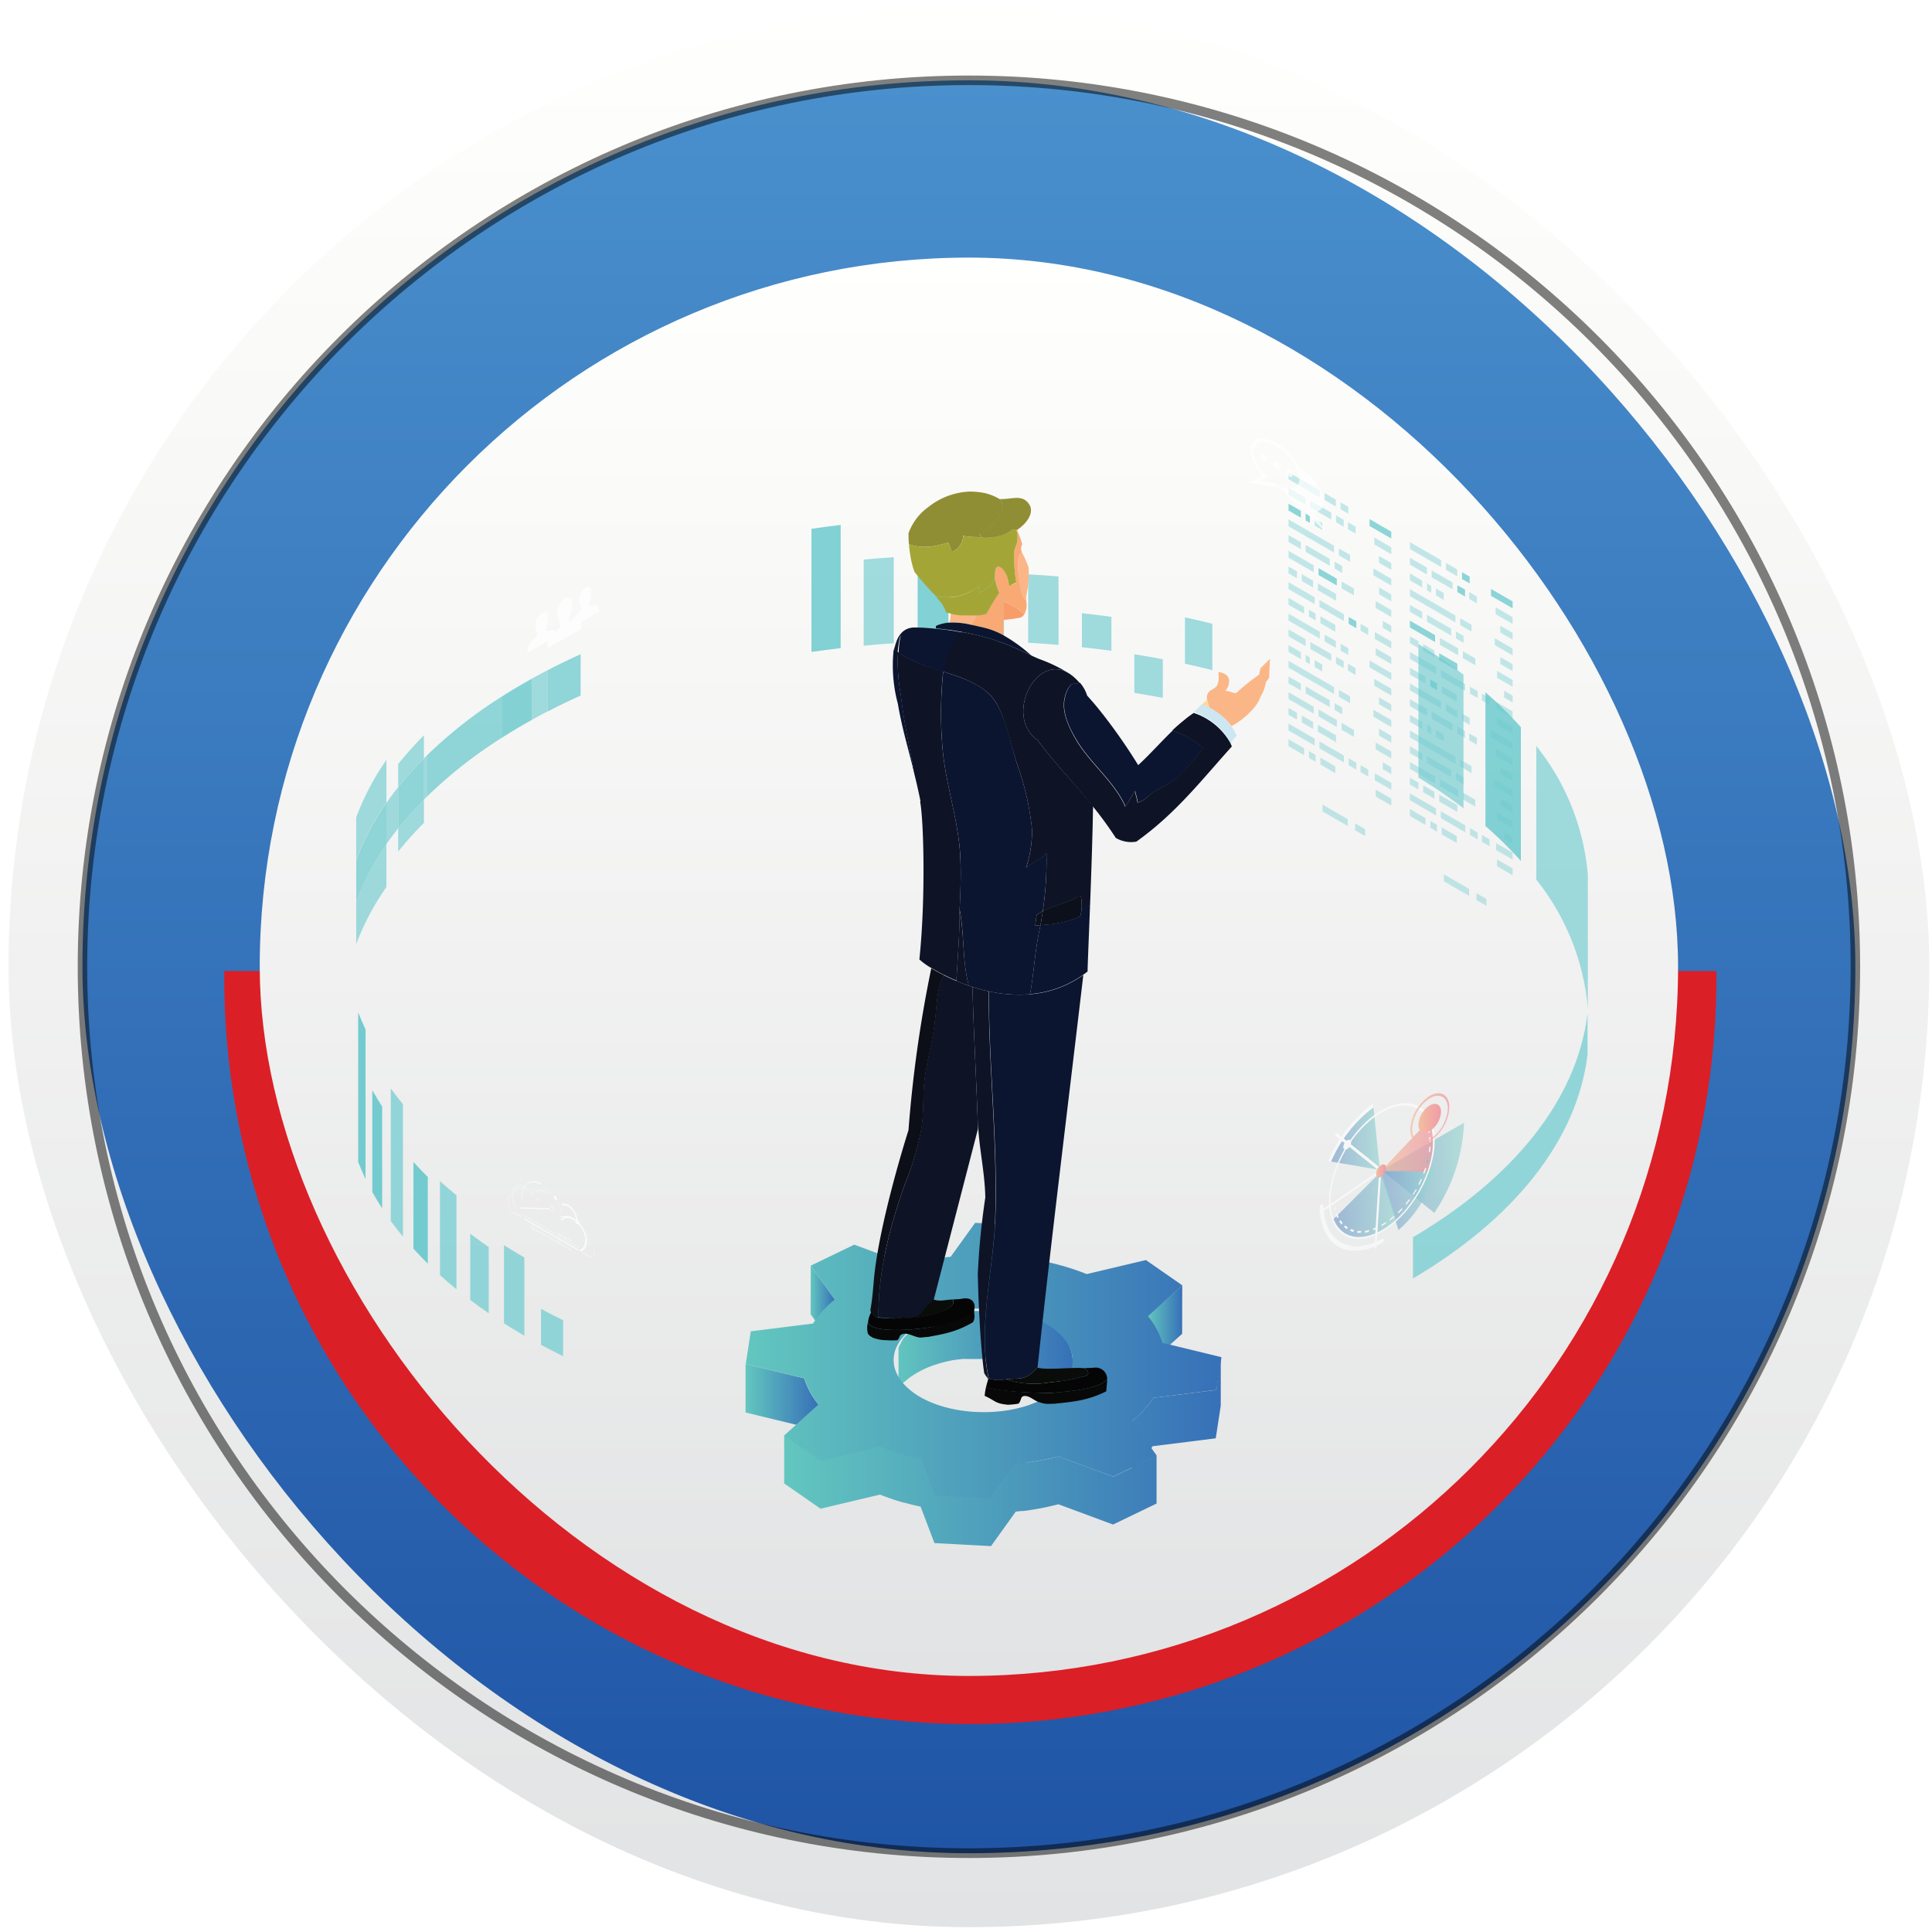 <svg xmlns="http://www.w3.org/2000/svg" xmlns:xlink="http://www.w3.org/1999/xlink" viewBox="0 0 300 300"><defs><style>.cls-1{mask:url(#mask);filter:url(#luminosity-noclip-22);}.cls-10,.cls-12,.cls-14,.cls-16,.cls-18,.cls-2,.cls-20,.cls-22,.cls-24,.cls-26,.cls-28,.cls-30,.cls-32,.cls-34,.cls-36,.cls-38,.cls-4,.cls-40,.cls-42,.cls-6,.cls-8{mix-blend-mode:multiply;}.cls-2{fill:url(#linear-gradient);}.cls-3{mask:url(#mask-2);filter:url(#luminosity-noclip-27);}.cls-4{fill:url(#linear-gradient-2);}.cls-5{mask:url(#mask-3);filter:url(#luminosity-noclip-28);}.cls-6{fill:url(#linear-gradient-3);}.cls-7{mask:url(#mask-4);filter:url(#luminosity-noclip-29);}.cls-8{fill:url(#linear-gradient-4);}.cls-9{mask:url(#mask-5);filter:url(#luminosity-noclip-30);}.cls-10{fill:url(#linear-gradient-5);}.cls-11{mask:url(#mask-6);filter:url(#luminosity-noclip-31);}.cls-12{fill:url(#linear-gradient-6);}.cls-13{mask:url(#mask-7);filter:url(#luminosity-noclip-23);}.cls-14{fill:url(#linear-gradient-7);}.cls-15{mask:url(#mask-8);filter:url(#luminosity-noclip-32);}.cls-16{fill:url(#linear-gradient-8);}.cls-17{mask:url(#mask-9);filter:url(#luminosity-noclip-33);}.cls-18{fill:url(#linear-gradient-9);}.cls-19{mask:url(#mask-10);filter:url(#luminosity-noclip-34);}.cls-20{fill:url(#linear-gradient-10);}.cls-21{mask:url(#mask-11);filter:url(#luminosity-noclip-35);}.cls-22{fill:url(#linear-gradient-11);}.cls-23{mask:url(#mask-12);filter:url(#luminosity-noclip-36);}.cls-24{fill:url(#linear-gradient-12);}.cls-25{mask:url(#mask-13);filter:url(#luminosity-noclip-37);}.cls-26{fill:url(#linear-gradient-13);}.cls-27{mask:url(#mask-14);filter:url(#luminosity-noclip-38);}.cls-28{fill:url(#linear-gradient-14);}.cls-29{mask:url(#mask-15);filter:url(#luminosity-noclip-39);}.cls-30{fill:url(#linear-gradient-15);}.cls-31{mask:url(#mask-16);filter:url(#luminosity-noclip-40);}.cls-32{fill:url(#linear-gradient-16);}.cls-33{mask:url(#mask-17);filter:url(#luminosity-noclip-41);}.cls-34{fill:url(#linear-gradient-17);}.cls-35{mask:url(#mask-18);filter:url(#luminosity-noclip-24);}.cls-36{fill:url(#linear-gradient-18);}.cls-37{mask:url(#mask-19);filter:url(#luminosity-noclip-42);}.cls-38{fill:url(#linear-gradient-19);}.cls-39{mask:url(#mask-20);filter:url(#luminosity-noclip-25);}.cls-40{fill:url(#linear-gradient-20);}.cls-41{mask:url(#mask-21);filter:url(#luminosity-noclip-26);}.cls-42{fill:url(#linear-gradient-21);}.cls-43{fill:url(#linear-gradient-22);}.cls-44{fill:url(#linear-gradient-23);}.cls-45{fill:#db1f26;}.cls-46,.cls-61{opacity:0.5;}.cls-47{fill:#010101;}.cls-48{fill:url(#linear-gradient-24);}.cls-49{opacity:0.85;}.cls-50,.cls-51,.cls-52,.cls-53,.cls-61{fill:#6dcace;}.cls-50{opacity:0.75;}.cls-52{opacity:0.88;}.cls-53{opacity:0.97;}.cls-54{mask:url(#mask-22);}.cls-55,.cls-57,.cls-59,.cls-60,.cls-64,.cls-66{opacity:0.77;}.cls-55{fill:url(#linear-gradient-25);}.cls-56{mask:url(#mask-23);}.cls-57{fill:url(#linear-gradient-26);}.cls-58{mask:url(#mask-24);}.cls-59{fill:url(#linear-gradient-27);}.cls-62{opacity:0.95;}.cls-63{mask:url(#mask-25);}.cls-64{fill:url(#linear-gradient-28);}.cls-65{mask:url(#mask-26);}.cls-66{fill:url(#linear-gradient-29);}.cls-67{fill:url(#linear-gradient-30);}.cls-68{fill:url(#linear-gradient-31);}.cls-69{fill:url(#linear-gradient-32);}.cls-70{fill:url(#linear-gradient-33);}.cls-71{fill:url(#linear-gradient-34);}.cls-72{fill:url(#linear-gradient-35);}.cls-73{fill:#fbb687;}.cls-74{fill:#ffda9c;}.cls-75{fill:#cce6f2;}.cls-76{fill:#0c101b;}.cls-77{fill:#0a0c09;}.cls-78{fill:#f89c6a;}.cls-79{fill:#f9a974;}.cls-80{fill:#050505;}.cls-81{fill:#070807;}.cls-82{fill:#908e35;}.cls-83{fill:#a3a637;}.cls-84{fill:#0e1326;}.cls-85{fill:#0b152f;}.cls-86{fill:#191819;}.cls-87{fill:#0c0f18;}.cls-88{fill:#100d0f;}.cls-89{mask:url(#mask-27);}.cls-100,.cls-102,.cls-104,.cls-106,.cls-108,.cls-110,.cls-112,.cls-114,.cls-116,.cls-118,.cls-120,.cls-90,.cls-92,.cls-94,.cls-96,.cls-98{opacity:0.6;}.cls-90{fill:url(#linear-gradient-36);}.cls-91{mask:url(#mask-28);}.cls-92{fill:url(#linear-gradient-37);}.cls-93{mask:url(#mask-29);}.cls-94{fill:url(#linear-gradient-38);}.cls-95{mask:url(#mask-30);}.cls-96{fill:url(#linear-gradient-39);}.cls-97{mask:url(#mask-31);}.cls-98{fill:url(#linear-gradient-40);}.cls-99{mask:url(#mask-32);}.cls-100{fill:url(#linear-gradient-41);}.cls-101{mask:url(#mask-33);}.cls-102{fill:url(#linear-gradient-42);}.cls-103{mask:url(#mask-34);}.cls-104{fill:url(#linear-gradient-43);}.cls-105{mask:url(#mask-35);}.cls-106{fill:url(#linear-gradient-44);}.cls-107{mask:url(#mask-36);}.cls-108{fill:url(#linear-gradient-45);}.cls-109{mask:url(#mask-37);}.cls-110{fill:url(#linear-gradient-46);}.cls-111{mask:url(#mask-38);}.cls-112{fill:url(#linear-gradient-47);}.cls-113{mask:url(#mask-39);}.cls-114{fill:url(#linear-gradient-48);}.cls-115{mask:url(#mask-40);}.cls-116{fill:url(#linear-gradient-49);}.cls-117{mask:url(#mask-41);}.cls-118{fill:url(#linear-gradient-50);}.cls-119{mask:url(#mask-42);}.cls-120{fill:url(#linear-gradient-51);}.cls-121,.cls-123{fill:#fff;}.cls-122{isolation:isolate;}.cls-123{opacity:0.9;}.cls-124{opacity:0.57;}.cls-125{opacity:0.75;}.cls-126{fill:url(#linear-gradient-52);}.cls-127{fill:url(#linear-gradient-53);}.cls-128{fill:url(#linear-gradient-54);}.cls-129{fill:url(#linear-gradient-55);}.cls-130{fill:url(#linear-gradient-56);}.cls-131{fill:url(#linear-gradient-57);}.cls-132{fill:url(#linear-gradient-58);}.cls-133{fill:url(#linear-gradient-59);}.cls-134{fill:url(#linear-gradient-60);}.cls-135{filter:url(#luminosity-noclip-21);}.cls-136{filter:url(#luminosity-noclip-20);}.cls-137{filter:url(#luminosity-noclip-19);}.cls-138{filter:url(#luminosity-noclip-18);}.cls-139{filter:url(#luminosity-noclip-17);}.cls-140{filter:url(#luminosity-noclip-16);}.cls-141{filter:url(#luminosity-noclip-15);}.cls-142{filter:url(#luminosity-noclip-14);}.cls-143{filter:url(#luminosity-noclip-13);}.cls-144{filter:url(#luminosity-noclip-12);}.cls-145{filter:url(#luminosity-noclip-11);}.cls-146{filter:url(#luminosity-noclip-10);}.cls-147{filter:url(#luminosity-noclip-9);}.cls-148{filter:url(#luminosity-noclip-8);}.cls-149{filter:url(#luminosity-noclip-7);}.cls-150{filter:url(#luminosity-noclip-6);}.cls-151{filter:url(#luminosity-noclip-5);}.cls-152{filter:url(#luminosity-noclip-4);}.cls-153{filter:url(#luminosity-noclip-3);}.cls-154{filter:url(#luminosity-noclip-2);}.cls-155{filter:url(#luminosity-noclip);}</style><filter id="luminosity-noclip" x="215.55" y="-9462" width="31.07" height="32766" filterUnits="userSpaceOnUse" color-interpolation-filters="sRGB"><feFlood flood-color="#fff" result="bg"/><feBlend in="SourceGraphic" in2="bg"/></filter><mask id="mask" x="215.55" y="-9462" width="31.07" height="32766" maskUnits="userSpaceOnUse"><g class="cls-155"/></mask><linearGradient id="linear-gradient" x1="231.08" y1="164.92" x2="231.08" y2="91.16" gradientUnits="userSpaceOnUse"><stop offset="0" stop-color="#b3b3b3"/><stop offset="0.1" stop-color="#ababab"/><stop offset="0.43" stop-color="#939393"/><stop offset="0.74" stop-color="#858585"/><stop offset="1" stop-color="gray"/></linearGradient><filter id="luminosity-noclip-2" x="127.1" y="-9462" width="9.54" height="32766" filterUnits="userSpaceOnUse" color-interpolation-filters="sRGB"><feFlood flood-color="#fff" result="bg"/><feBlend in="SourceGraphic" in2="bg"/></filter><mask id="mask-2" x="127.1" y="-9462" width="9.54" height="32766" maskUnits="userSpaceOnUse"><g class="cls-154"/></mask><linearGradient id="linear-gradient-2" x1="-1509.82" y1="2019.91" x2="-1585.16" y2="2150.4" gradientTransform="translate(1678.92 -1942.99)" gradientUnits="userSpaceOnUse"><stop offset="0"/><stop offset="1" stop-color="#b3b3b3"/></linearGradient><filter id="luminosity-noclip-3" x="115.79" y="-9462" width="9.11" height="32766" filterUnits="userSpaceOnUse" color-interpolation-filters="sRGB"><feFlood flood-color="#fff" result="bg"/><feBlend in="SourceGraphic" in2="bg"/></filter><mask id="mask-3" x="115.79" y="-9462" width="9.11" height="32766" maskUnits="userSpaceOnUse"><g class="cls-153"/></mask><linearGradient id="linear-gradient-3" x1="-1523.4" y1="2018.84" x2="-1592.21" y2="2138.01" xlink:href="#linear-gradient-2"/><filter id="luminosity-noclip-4" x="136.63" y="-9462" width="6.3" height="32766" filterUnits="userSpaceOnUse" color-interpolation-filters="sRGB"><feFlood flood-color="#fff" result="bg"/><feBlend in="SourceGraphic" in2="bg"/></filter><mask id="mask-4" x="136.63" y="-9462" width="6.3" height="32766" maskUnits="userSpaceOnUse"><g class="cls-152"/></mask><linearGradient id="linear-gradient-4" x1="-1501.89" y1="2020.85" x2="-1575.55" y2="2148.43" xlink:href="#linear-gradient-2"/><filter id="luminosity-noclip-5" x="124.9" y="-9462" width="2.2" height="32766" filterUnits="userSpaceOnUse" color-interpolation-filters="sRGB"><feFlood flood-color="#fff" result="bg"/><feBlend in="SourceGraphic" in2="bg"/></filter><mask id="mask-5" x="124.9" y="-9462" width="2.2" height="32766" maskUnits="userSpaceOnUse"><g class="cls-151"/></mask><linearGradient id="linear-gradient-5" x1="-1518.03" y1="2020.67" x2="-1587.27" y2="2140.6" xlink:href="#linear-gradient-2"/><filter id="luminosity-noclip-6" x="142.93" y="-9462" width="2.15" height="32766" filterUnits="userSpaceOnUse" color-interpolation-filters="sRGB"><feFlood flood-color="#fff" result="bg"/><feBlend in="SourceGraphic" in2="bg"/></filter><mask id="mask-6" x="142.93" y="-9462" width="2.15" height="32766" maskUnits="userSpaceOnUse"><g class="cls-150"/></mask><linearGradient id="linear-gradient-6" x1="-1496.95" y1="2022.45" x2="-1572.32" y2="2152.99" xlink:href="#linear-gradient-2"/><filter id="luminosity-noclip-7" x="116.22" y="-9462" width="81.04" height="32766" filterUnits="userSpaceOnUse" color-interpolation-filters="sRGB"><feFlood flood-color="#fff" result="bg"/><feBlend in="SourceGraphic" in2="bg"/></filter><mask id="mask-7" x="116.22" y="-9462" width="81.04" height="32766" maskUnits="userSpaceOnUse"><g class="cls-149"/></mask><linearGradient id="linear-gradient-7" x1="156.74" y1="116.56" x2="156.74" y2="76.42" xlink:href="#linear-gradient"/><filter id="luminosity-noclip-8" x="153.86" y="-9462" width="3.86" height="32766" filterUnits="userSpaceOnUse" color-interpolation-filters="sRGB"><feFlood flood-color="#fff" result="bg"/><feBlend in="SourceGraphic" in2="bg"/></filter><mask id="mask-8" x="153.86" y="-9462" width="3.86" height="32766" maskUnits="userSpaceOnUse"><g class="cls-148"/></mask><linearGradient id="linear-gradient-8" x1="-1486.02" y1="2021.47" x2="-1562.56" y2="2154.03" xlink:href="#linear-gradient-2"/><filter id="luminosity-noclip-9" x="157.72" y="-9462" width="6.65" height="32766" filterUnits="userSpaceOnUse" color-interpolation-filters="sRGB"><feFlood flood-color="#fff" result="bg"/><feBlend in="SourceGraphic" in2="bg"/></filter><mask id="mask-9" x="157.72" y="-9462" width="6.65" height="32766" maskUnits="userSpaceOnUse"><g class="cls-147"/></mask><linearGradient id="linear-gradient-9" x1="-1480.68" y1="2020.72" x2="-1555.59" y2="2150.47" xlink:href="#linear-gradient-2"/><filter id="luminosity-noclip-10" x="164.37" y="-9462" width="8.48" height="32766" filterUnits="userSpaceOnUse" color-interpolation-filters="sRGB"><feFlood flood-color="#fff" result="bg"/><feBlend in="SourceGraphic" in2="bg"/></filter><mask id="mask-10" x="164.37" y="-9462" width="8.48" height="32766" maskUnits="userSpaceOnUse"><g class="cls-146"/></mask><linearGradient id="linear-gradient-10" x1="-1472.2" y1="2020.71" x2="-1547.05" y2="2150.36" xlink:href="#linear-gradient-2"/><filter id="luminosity-noclip-11" x="179.09" y="-9462" width="9.81" height="32766" filterUnits="userSpaceOnUse" color-interpolation-filters="sRGB"><feFlood flood-color="#fff" result="bg"/><feBlend in="SourceGraphic" in2="bg"/></filter><mask id="mask-11" x="179.09" y="-9462" width="9.81" height="32766" maskUnits="userSpaceOnUse"><g class="cls-145"/></mask><linearGradient id="linear-gradient-11" x1="-1459.57" y1="2018.74" x2="-1530.82" y2="2142.15" xlink:href="#linear-gradient-2"/><filter id="luminosity-noclip-12" x="175.79" y="-9462" width="3.3" height="32766" filterUnits="userSpaceOnUse" color-interpolation-filters="sRGB"><feFlood flood-color="#fff" result="bg"/><feBlend in="SourceGraphic" in2="bg"/></filter><mask id="mask-12" x="175.79" y="-9462" width="3.3" height="32766" maskUnits="userSpaceOnUse"><g class="cls-144"/></mask><linearGradient id="linear-gradient-12" x1="-1466.67" y1="2020.31" x2="-1537.85" y2="2143.61" xlink:href="#linear-gradient-2"/><filter id="luminosity-noclip-13" x="175.79" y="-9462" width="3.82" height="32766" filterUnits="userSpaceOnUse" color-interpolation-filters="sRGB"><feFlood flood-color="#fff" result="bg"/><feBlend in="SourceGraphic" in2="bg"/></filter><mask id="mask-13" x="175.79" y="-9462" width="3.82" height="32766" maskUnits="userSpaceOnUse"><g class="cls-143"/></mask><linearGradient id="linear-gradient-13" x1="-1464.4" y1="2021.32" x2="-1537.08" y2="2147.21" xlink:href="#linear-gradient-2"/><filter id="luminosity-noclip-14" x="121.75" y="-9462" width="5.65" height="32766" filterUnits="userSpaceOnUse" color-interpolation-filters="sRGB"><feFlood flood-color="#fff" result="bg"/><feBlend in="SourceGraphic" in2="bg"/></filter><mask id="mask-14" x="121.75" y="-9462" width="5.65" height="32766" maskUnits="userSpaceOnUse"><g class="cls-142"/></mask><linearGradient id="linear-gradient-14" x1="-1517.12" y1="2021.02" x2="-1590.15" y2="2147.52" xlink:href="#linear-gradient-2"/><filter id="luminosity-noclip-15" x="115.79" y="-9462" width="0.78" height="32766" filterUnits="userSpaceOnUse" color-interpolation-filters="sRGB"><feFlood flood-color="#fff" result="bg"/><feBlend in="SourceGraphic" in2="bg"/></filter><mask id="mask-15" x="115.79" y="-9462" width="0.78" height="32766" maskUnits="userSpaceOnUse"><g class="cls-141"/></mask><linearGradient id="linear-gradient-15" x1="-1529.67" y1="2020.03" x2="-1596.39" y2="2135.59" xlink:href="#linear-gradient-2"/><filter id="luminosity-noclip-16" x="145.09" y="-9462" width="8.78" height="32766" filterUnits="userSpaceOnUse" color-interpolation-filters="sRGB"><feFlood flood-color="#fff" result="bg"/><feBlend in="SourceGraphic" in2="bg"/></filter><mask id="mask-16" x="145.09" y="-9462" width="8.78" height="32766" maskUnits="userSpaceOnUse"><g class="cls-140"/></mask><linearGradient id="linear-gradient-16" x1="-1490.56" y1="2021.08" x2="-1568.12" y2="2155.42" xlink:href="#linear-gradient-2"/><filter id="luminosity-noclip-17" x="172.85" y="-9462" width="6.76" height="32766" filterUnits="userSpaceOnUse" color-interpolation-filters="sRGB"><feFlood flood-color="#fff" result="bg"/><feBlend in="SourceGraphic" in2="bg"/></filter><mask id="mask-17" x="172.85" y="-9462" width="6.76" height="32766" maskUnits="userSpaceOnUse"><g class="cls-139"/></mask><linearGradient id="linear-gradient-17" x1="-1465.5" y1="2020.68" x2="-1541.29" y2="2151.95" xlink:href="#linear-gradient-2"/><filter id="luminosity-noclip-18" x="54.03" y="-9462" width="41.96" height="32766" filterUnits="userSpaceOnUse" color-interpolation-filters="sRGB"><feFlood flood-color="#fff" result="bg"/><feBlend in="SourceGraphic" in2="bg"/></filter><mask id="mask-18" x="54.03" y="-9462" width="41.96" height="32766" maskUnits="userSpaceOnUse"><g class="cls-138"/></mask><linearGradient id="linear-gradient-18" x1="75.01" y1="157.52" x2="75.01" y2="85.83" xlink:href="#linear-gradient"/><filter id="luminosity-noclip-19" x="188.9" y="-9462" width="0.78" height="32766" filterUnits="userSpaceOnUse" color-interpolation-filters="sRGB"><feFlood flood-color="#fff" result="bg"/><feBlend in="SourceGraphic" in2="bg"/></filter><mask id="mask-19" x="188.9" y="-9462" width="0.78" height="32766" maskUnits="userSpaceOnUse"><g class="cls-137"/></mask><linearGradient id="linear-gradient-19" x1="-1455.7" y1="2020.53" x2="-1524.15" y2="2139.1" xlink:href="#linear-gradient-2"/><filter id="luminosity-noclip-20" x="53.92" y="-9462" width="40.57" height="32766" filterUnits="userSpaceOnUse" color-interpolation-filters="sRGB"><feFlood flood-color="#fff" result="bg"/><feBlend in="SourceGraphic" in2="bg"/></filter><mask id="mask-20" x="53.92" y="-9462" width="40.57" height="32766" maskUnits="userSpaceOnUse"><g class="cls-136"/></mask><linearGradient id="linear-gradient-20" x1="74.21" y1="218.62" x2="74.21" y2="146.5" xlink:href="#linear-gradient"/><filter id="luminosity-noclip-21" x="214.21" y="-9462" width="32.51" height="32766" filterUnits="userSpaceOnUse" color-interpolation-filters="sRGB"><feFlood flood-color="#fff" result="bg"/><feBlend in="SourceGraphic" in2="bg"/></filter><mask id="mask-21" x="214.21" y="-9462" width="32.51" height="32766" maskUnits="userSpaceOnUse"><g class="cls-135"/></mask><linearGradient id="linear-gradient-21" x1="230.47" y1="214.69" x2="230.47" y2="141.12" xlink:href="#linear-gradient"/><linearGradient id="linear-gradient-22" x1="-1223.67" y1="871.88" x2="-925.42" y2="871.88" gradientTransform="translate(1022.33 1224.66) rotate(90)" gradientUnits="userSpaceOnUse"><stop offset="0" stop-color="#fffffd"/><stop offset="1" stop-color="#e2e3e4"/></linearGradient><linearGradient id="linear-gradient-23" x1="-1212.19" y1="871.88" x2="-936.89" y2="871.88" gradientTransform="translate(1022.33 1224.66) rotate(90)" gradientUnits="userSpaceOnUse"><stop offset="0" stop-color="#4a90cd"/><stop offset="1" stop-color="#2055a6"/></linearGradient><linearGradient id="linear-gradient-24" x1="-1184.67" y1="871.88" x2="-964.43" y2="871.88" gradientTransform="translate(1022.34 1224.67) rotate(90)" xlink:href="#linear-gradient-22"/><filter id="luminosity-noclip-22" x="215.55" y="91.16" width="31.07" height="73.76" filterUnits="userSpaceOnUse" color-interpolation-filters="sRGB"><feFlood flood-color="#fff" result="bg"/><feBlend in="SourceGraphic" in2="bg"/></filter><mask id="mask-22" x="215.55" y="91.16" width="31.07" height="73.76" maskUnits="userSpaceOnUse"><g class="cls-1"><path class="cls-2" d="M246.54,156.59V135.83a37,37,0,0,0-8-20V136.6a37.09,37.09,0,0,1,8,20Zm-10.38-22.9V112.92a60.05,60.05,0,0,0-5.5-5.42v20.77a60.05,60.05,0,0,1,5.5,5.42Zm-8.9-8.19V104.74a78.18,78.18,0,0,0-7-4.77v20.76a82.63,82.63,0,0,1,7,4.77Zm-11.71-1.3v-33c19.13,10.15,31.07,24.66,31.07,40.72v33c0-16.06-11.94-30.57-31.07-40.72Z"/></g></mask><linearGradient id="linear-gradient-25" x1="231.08" y1="164.92" x2="231.08" y2="91.16" gradientUnits="userSpaceOnUse"><stop offset="0" stop-color="#5a64ad"/><stop offset="0.16" stop-color="#5f7eb5"/><stop offset="0.39" stop-color="#659fc0"/><stop offset="0.61" stop-color="#69b7c8"/><stop offset="0.82" stop-color="#6cc5cc"/><stop offset="1" stop-color="#6dcace"/></linearGradient><filter id="luminosity-noclip-23" x="116.22" y="76.42" width="81.04" height="40.13" filterUnits="userSpaceOnUse" color-interpolation-filters="sRGB"><feFlood flood-color="#fff" result="bg"/><feBlend in="SourceGraphic" in2="bg"/></filter><mask id="mask-23" x="116.22" y="76.42" width="81.04" height="40.13" maskUnits="userSpaceOnUse"><g class="cls-13"><path class="cls-14" d="M180.56,108.34v-6c-1.46-.28-2.93-.54-4.42-.78v6c1.49.24,3,.5,4.42.78Zm-8-7.28V95.78c-1.51-.21-3-.4-4.58-.56v5.28c1.54.16,3.07.35,4.58.56Zm15.62,3v-7.2c-1.4-.35-2.82-.68-4.25-1v7.2c1.43.31,2.85.64,4.25,1Zm-23.85-3.91V89.51c-1.56-.13-3.13-.24-4.72-.33V99.8c1.59.09,3.16.21,4.72.34Zm-17.1-.6V88.91c-1.6,0-3.2.08-4.78.14V99.68c1.58-.07,3.18-.11,4.78-.14Zm-8.49.34V86.52c-1.57.1-3.12.23-4.67.37v13.37c1.55-.15,3.1-.27,4.67-.38Zm17.12-.25V84.34c-1.43,0-2.87-.08-4.32-.1h-.51V99.53h.51c1.45,0,2.89,0,4.32.1Zm-25.4,1V81.51c-1.53.18-3,.38-4.54.6v19.12c1.5-.22,3-.41,4.54-.59ZM116.22,79.88a162.39,162.39,0,0,1,35.36-3.45,154.67,154.67,0,0,1,45.68,7.09v33a154.35,154.35,0,0,0-45.68-7.09,162.4,162.4,0,0,0-35.36,3.44v-33Z"/></g></mask><linearGradient id="linear-gradient-26" x1="156.74" y1="116.56" x2="156.74" y2="76.42" xlink:href="#linear-gradient-25"/><filter id="luminosity-noclip-24" x="54.03" y="85.83" width="41.96" height="71.69" filterUnits="userSpaceOnUse" color-interpolation-filters="sRGB"><feFlood flood-color="#fff" result="bg"/><feBlend in="SourceGraphic" in2="bg"/></filter><mask id="mask-24" x="54.03" y="85.83" width="41.96" height="71.69" maskUnits="userSpaceOnUse"><g class="cls-35"><path class="cls-36" d="M60,124.69V118a40.2,40.2,0,0,0-4.69,8.86v19.7A40.2,40.2,0,0,1,60,137.74v-6.65c.57-.83,1.18-1.64,1.82-2.45v3.59a56.39,56.39,0,0,1,4-4.46v-3.58C72,117.92,80.34,112.41,90.16,108v-6.39c-1.75.78-3.45,1.61-5.1,2.46-.82.43-1.63.86-2.43,1.31a75.55,75.55,0,0,0-16.27,11.87c-.18.19-.37.37-.56.56V114.2a56.39,56.39,0,0,0-4,4.46v3.59c-.64.8-1.25,1.61-1.82,2.44Zm-6-.21c3.76-16.12,19.55-30,42-38.65v33c-22.41,8.64-38.2,22.53-42,38.65v-33Z"/></g></mask><linearGradient id="linear-gradient-27" x1="75.01" y1="157.52" x2="75.01" y2="85.83" xlink:href="#linear-gradient-25"/><filter id="luminosity-noclip-25" x="53.92" y="146.5" width="40.57" height="72.13" filterUnits="userSpaceOnUse" color-interpolation-filters="sRGB"><feFlood flood-color="#fff" result="bg"/><feBlend in="SourceGraphic" in2="bg"/></filter><mask id="mask-25" x="53.92" y="146.5" width="40.57" height="72.13" maskUnits="userSpaceOnUse"><g class="cls-39"><path class="cls-40" d="M84,208.84v-5.58c1.12.6,2.26,1.18,3.43,1.75v5.58c-1.17-.57-2.31-1.15-3.43-1.75Zm-11-7V191.58c.93.7,1.88,1.38,2.87,2.06v10.28c-1-.67-1.94-1.36-2.87-2.06Zm5.24,3.62V193.35c1,.65,2.08,1.29,3.16,1.91V207.4c-1.08-.63-2.14-1.26-3.16-1.92ZM64.2,193.9V180.44c.71.78,1.46,1.55,2.23,2.32v13.46c-.77-.76-1.52-1.54-2.23-2.32Zm4.12,4.1V183.41c.82.75,1.68,1.48,2.56,2.2v14.58c-.88-.72-1.74-1.45-2.56-2.19ZM57.81,185.09V169.28c.48.86,1,1.71,1.53,2.54v15.81c-.54-.83-1.05-1.68-1.53-2.54Zm2.87,4.5V169c.6.82,1.23,1.64,1.89,2.44V192c-.66-.81-1.29-1.62-1.89-2.44Zm-5.06-9.16V157.2c.34.88.72,1.76,1.14,2.63v23.23c-.42-.87-.8-1.75-1.14-2.63Zm38.87,5.15c-22.1-8.9-37.37-23-40.57-39.08v33c3.2,16.12,18.47,30.19,40.57,39.09v-33Z"/></g></mask><linearGradient id="linear-gradient-28" x1="74.21" y1="218.62" x2="74.21" y2="146.5" xlink:href="#linear-gradient-25"/><filter id="luminosity-noclip-26" x="214.21" y="141.12" width="32.51" height="73.57" filterUnits="userSpaceOnUse" color-interpolation-filters="sRGB"><feFlood flood-color="#fff" result="bg"/><feBlend in="SourceGraphic" in2="bg"/></filter><mask id="mask-26" x="214.21" y="141.12" width="32.51" height="73.57" maskUnits="userSpaceOnUse"><g class="cls-41"><path class="cls-42" d="M219.41,198.52v-6.4c15.42-9.1,25.46-21.24,27.1-34.74v6.4c-1.64,13.5-11.68,25.64-27.1,34.74Zm27.32-24.36v-33c-.49,16.16-13,30.58-32.52,40.53v33c19.54-9.95,32-24.37,32.52-40.53Z"/></g></mask><linearGradient id="linear-gradient-29" x1="230.47" y1="214.69" x2="230.47" y2="141.12" xlink:href="#linear-gradient-25"/><linearGradient id="linear-gradient-30" x1="125.87" y1="202.92" x2="129.63" y2="202.92" gradientUnits="userSpaceOnUse"><stop offset="0.01" stop-color="#62c6bf"/><stop offset="0.99" stop-color="#3771b8"/></linearGradient><linearGradient id="linear-gradient-31" x1="178.24" y1="205.75" x2="183.58" y2="205.75" xlink:href="#linear-gradient-30"/><linearGradient id="linear-gradient-32" x1="138.77" y1="211" x2="166.58" y2="211" xlink:href="#linear-gradient-30"/><linearGradient id="linear-gradient-33" x1="121.73" y1="225.48" x2="189.66" y2="225.48" xlink:href="#linear-gradient-30"/><linearGradient id="linear-gradient-34" x1="115.77" y1="218.71" x2="127.1" y2="218.71" xlink:href="#linear-gradient-30"/><linearGradient id="linear-gradient-35" x1="115.8" y1="211.29" x2="189.67" y2="211.29" xlink:href="#linear-gradient-30"/><filter id="luminosity-noclip-27" x="127.1" y="58.17" width="9.54" height="168.67" filterUnits="userSpaceOnUse" color-interpolation-filters="sRGB"><feFlood flood-color="#fff" result="bg"/><feBlend in="SourceGraphic" in2="bg"/></filter><mask id="mask-27" x="127.1" y="58.17" width="9.54" height="168.67" maskUnits="userSpaceOnUse"><g class="cls-3"><path class="cls-4" d="M127.4,226.84l9.23-2.19V58.17H127.1Z"/></g></mask><linearGradient id="linear-gradient-36" x1="-1509.82" y1="2019.91" x2="-1585.16" y2="2150.4" gradientTransform="translate(1678.92 -1942.99)" gradientUnits="userSpaceOnUse"><stop offset="0" stop-color="#85d4eb"/><stop offset="1" stop-color="#85d4eb"/></linearGradient><filter id="luminosity-noclip-28" x="115.79" y="58.17" width="9.11" height="155.85" filterUnits="userSpaceOnUse" color-interpolation-filters="sRGB"><feFlood flood-color="#fff" result="bg"/><feBlend in="SourceGraphic" in2="bg"/></filter><mask id="mask-28" x="115.79" y="58.17" width="9.11" height="155.85" maskUnits="userSpaceOnUse"><g class="cls-5"><polyline class="cls-6" points="115.79 161.12 115.79 211.81 124.9 214.02 124.9 58.17 116.57 58.17"/></g></mask><linearGradient id="linear-gradient-37" x1="-1523.4" y1="2018.84" x2="-1592.21" y2="2138.01" xlink:href="#linear-gradient-36"/><filter id="luminosity-noclip-29" x="136.63" y="58.17" width="6.3" height="168.38" filterUnits="userSpaceOnUse" color-interpolation-filters="sRGB"><feFlood flood-color="#fff" result="bg"/><feBlend in="SourceGraphic" in2="bg"/></filter><mask id="mask-29" x="136.63" y="58.17" width="6.3" height="168.38" maskUnits="userSpaceOnUse"><g class="cls-7"><path class="cls-8" d="M136.63,58.17V224.65q1.29.51,2.79,1c1.24.38,2.42.68,3.51.91V58.17Z"/></g></mask><linearGradient id="linear-gradient-38" x1="-1501.89" y1="2020.85" x2="-1575.55" y2="2148.43" xlink:href="#linear-gradient-36"/><filter id="luminosity-noclip-30" x="124.9" y="58.17" width="2.2" height="159.9" filterUnits="userSpaceOnUse" color-interpolation-filters="sRGB"><feFlood flood-color="#fff" result="bg"/><feBlend in="SourceGraphic" in2="bg"/></filter><mask id="mask-30" x="124.9" y="58.17" width="2.2" height="159.9" maskUnits="userSpaceOnUse"><g class="cls-9"><path class="cls-10" d="M127.1,58.17v159.9a11.56,11.56,0,0,1-1.35-2,11.39,11.39,0,0,1-.85-2V58.17Z"/></g></mask><linearGradient id="linear-gradient-39" x1="-1518.03" y1="2020.67" x2="-1587.27" y2="2140.6" xlink:href="#linear-gradient-36"/><filter id="luminosity-noclip-31" x="142.93" y="58.17" width="2.15" height="174.05" filterUnits="userSpaceOnUse" color-interpolation-filters="sRGB"><feFlood flood-color="#fff" result="bg"/><feBlend in="SourceGraphic" in2="bg"/></filter><mask id="mask-31" x="142.93" y="58.17" width="2.15" height="174.05" maskUnits="userSpaceOnUse"><g class="cls-11"><polygon class="cls-12" points="142.93 226.55 145.09 232.22 145.09 58.17 142.93 58.17 142.93 226.55"/></g></mask><linearGradient id="linear-gradient-40" x1="-1496.95" y1="2022.45" x2="-1572.32" y2="2152.99" xlink:href="#linear-gradient-36"/><filter id="luminosity-noclip-32" x="153.86" y="58.17" width="3.86" height="174.52" filterUnits="userSpaceOnUse" color-interpolation-filters="sRGB"><feFlood flood-color="#fff" result="bg"/><feBlend in="SourceGraphic" in2="bg"/></filter><mask id="mask-32" x="153.86" y="58.17" width="3.86" height="174.52" maskUnits="userSpaceOnUse"><g class="cls-15"><polygon class="cls-16" points="157.72 58.17 157.72 227.33 153.86 232.69 153.86 58.17 157.72 58.17"/></g></mask><linearGradient id="linear-gradient-41" x1="-1486.02" y1="2021.47" x2="-1562.56" y2="2154.03" xlink:href="#linear-gradient-36"/><filter id="luminosity-noclip-33" x="157.72" y="58.17" width="6.65" height="169.16" filterUnits="userSpaceOnUse" color-interpolation-filters="sRGB"><feFlood flood-color="#fff" result="bg"/><feBlend in="SourceGraphic" in2="bg"/></filter><mask id="mask-33" x="157.72" y="58.17" width="6.65" height="169.16" maskUnits="userSpaceOnUse"><g class="cls-17"><path class="cls-18" d="M157.72,58.17V227.33c1-.1,2.09-.25,3.23-.45s2.36-.47,3.42-.74v-168Z"/></g></mask><linearGradient id="linear-gradient-42" x1="-1480.68" y1="2020.72" x2="-1555.59" y2="2150.47" xlink:href="#linear-gradient-36"/><filter id="luminosity-noclip-34" x="164.37" y="58.17" width="8.48" height="171.12" filterUnits="userSpaceOnUse" color-interpolation-filters="sRGB"><feFlood flood-color="#fff" result="bg"/><feBlend in="SourceGraphic" in2="bg"/></filter><mask id="mask-34" x="164.37" y="58.17" width="8.48" height="171.12" maskUnits="userSpaceOnUse"><g class="cls-19"><polygon class="cls-20" points="164.37 226.14 172.85 229.29 172.85 58.17 164.37 58.17 164.37 226.14"/></g></mask><linearGradient id="linear-gradient-43" x1="-1472.2" y1="2020.71" x2="-1547.05" y2="2150.36" xlink:href="#linear-gradient-36"/><filter id="luminosity-noclip-35" x="179.09" y="58.17" width="9.81" height="158.88" filterUnits="userSpaceOnUse" color-interpolation-filters="sRGB"><feFlood flood-color="#fff" result="bg"/><feBlend in="SourceGraphic" in2="bg"/></filter><mask id="mask-35" x="179.09" y="58.17" width="9.81" height="158.88" maskUnits="userSpaceOnUse"><g class="cls-21"><polygon class="cls-22" points="188.9 58.17 188.9 215.82 179.09 217.05 179.09 58.17 188.9 58.17"/></g></mask><linearGradient id="linear-gradient-44" x1="-1459.57" y1="2018.74" x2="-1530.82" y2="2142.15" xlink:href="#linear-gradient-36"/><filter id="luminosity-noclip-36" x="175.79" y="58.17" width="3.3" height="162.5" filterUnits="userSpaceOnUse" color-interpolation-filters="sRGB"><feFlood flood-color="#fff" result="bg"/><feBlend in="SourceGraphic" in2="bg"/></filter><mask id="mask-36" x="175.79" y="58.17" width="3.3" height="162.5" maskUnits="userSpaceOnUse"><g class="cls-23"><path class="cls-24" d="M179.09,58.17V217.05a16.78,16.78,0,0,1-1.36,1.75,16.59,16.59,0,0,1-1.94,1.87V58.17Z"/></g></mask><linearGradient id="linear-gradient-45" x1="-1466.67" y1="2020.31" x2="-1537.85" y2="2143.61" xlink:href="#linear-gradient-36"/><filter id="luminosity-noclip-37" x="175.79" y="58.17" width="3.82" height="167.86" filterUnits="userSpaceOnUse" color-interpolation-filters="sRGB"><feFlood flood-color="#fff" result="bg"/><feBlend in="SourceGraphic" in2="bg"/></filter><mask id="mask-37" x="175.79" y="58.17" width="3.82" height="167.86" maskUnits="userSpaceOnUse"><g class="cls-25"><polygon class="cls-26" points="175.79 220.66 179.61 226.03 179.61 58.17 175.79 58.17 175.79 220.66"/></g></mask><linearGradient id="linear-gradient-46" x1="-1464.4" y1="2021.32" x2="-1537.08" y2="2147.21" xlink:href="#linear-gradient-36"/><filter id="luminosity-noclip-38" x="121.75" y="58.17" width="5.65" height="168.67" filterUnits="userSpaceOnUse" color-interpolation-filters="sRGB"><feFlood flood-color="#fff" result="bg"/><feBlend in="SourceGraphic" in2="bg"/></filter><mask id="mask-38" x="121.75" y="58.17" width="5.65" height="168.67" maskUnits="userSpaceOnUse"><g class="cls-27"><polygon class="cls-28" points="121.75 58.17 121.75 222.91 127.4 226.84 127.4 58.17 121.75 58.17"/></g></mask><linearGradient id="linear-gradient-47" x1="-1517.12" y1="2021.02" x2="-1590.15" y2="2147.52" xlink:href="#linear-gradient-36"/><filter id="luminosity-noclip-39" x="115.79" y="58.17" width="0.78" height="153.64" filterUnits="userSpaceOnUse" color-interpolation-filters="sRGB"><feFlood flood-color="#fff" result="bg"/><feBlend in="SourceGraphic" in2="bg"/></filter><mask id="mask-39" x="115.79" y="58.17" width="0.78" height="153.64" maskUnits="userSpaceOnUse"><g class="cls-29"><polygon class="cls-30" points="116.57 206.72 115.79 211.81 115.79 58.17 116.57 58.17 116.57 206.72"/></g></mask><linearGradient id="linear-gradient-48" x1="-1529.67" y1="2020.03" x2="-1596.39" y2="2135.59" xlink:href="#linear-gradient-36"/><filter id="luminosity-noclip-40" x="145.09" y="58.17" width="8.78" height="174.52" filterUnits="userSpaceOnUse" color-interpolation-filters="sRGB"><feFlood flood-color="#fff" result="bg"/><feBlend in="SourceGraphic" in2="bg"/></filter><mask id="mask-40" x="145.09" y="58.17" width="8.78" height="174.52" maskUnits="userSpaceOnUse"><g class="cls-31"><polygon class="cls-32" points="145.09 58.17 145.09 232.22 153.86 232.69 153.86 58.17 145.09 58.17"/></g></mask><linearGradient id="linear-gradient-49" x1="-1490.56" y1="2021.08" x2="-1568.12" y2="2155.42" xlink:href="#linear-gradient-36"/><filter id="luminosity-noclip-41" x="172.85" y="58.17" width="6.76" height="171.12" filterUnits="userSpaceOnUse" color-interpolation-filters="sRGB"><feFlood flood-color="#fff" result="bg"/><feBlend in="SourceGraphic" in2="bg"/></filter><mask id="mask-41" x="172.85" y="58.17" width="6.76" height="171.12" maskUnits="userSpaceOnUse"><g class="cls-33"><polygon class="cls-34" points="172.85 58.17 172.85 229.29 179.61 226.03 179.61 58.17 172.85 58.17"/></g></mask><linearGradient id="linear-gradient-50" x1="-1465.5" y1="2020.68" x2="-1541.29" y2="2151.95" xlink:href="#linear-gradient-36"/><filter id="luminosity-noclip-42" x="188.9" y="58.17" width="0.78" height="157.65" filterUnits="userSpaceOnUse" color-interpolation-filters="sRGB"><feFlood flood-color="#fff" result="bg"/><feBlend in="SourceGraphic" in2="bg"/></filter><mask id="mask-42" x="188.9" y="58.17" width="0.78" height="157.65" maskUnits="userSpaceOnUse"><g class="cls-37"><polygon class="cls-38" points="189.68 58.17 189.68 210.74 188.9 215.82 188.9 58.17 189.68 58.17"/></g></mask><linearGradient id="linear-gradient-51" x1="-1455.7" y1="2020.53" x2="-1524.15" y2="2139.1" xlink:href="#linear-gradient-36"/><linearGradient id="linear-gradient-52" x1="1869.64" y1="176.59" x2="1877.52" y2="176.59" gradientTransform="matrix(-1, 0, 0, 1, 2083.91, 0)" xlink:href="#linear-gradient-30"/><linearGradient id="linear-gradient-53" x1="1856.57" y1="181.34" x2="1869.35" y2="181.34" gradientTransform="matrix(-1, 0, 0, 1, 2083.91, 0)" xlink:href="#linear-gradient-30"/><linearGradient id="linear-gradient-54" x1="1861.12" y1="186.2" x2="1869.58" y2="186.2" gradientTransform="matrix(-1, 0, 0, 1, 2083.91, 0)" xlink:href="#linear-gradient-30"/><linearGradient id="linear-gradient-55" x1="1861.33" y1="177.95" x2="1869.41" y2="177.95" gradientTransform="matrix(-1, 0, 0, 1, 2083.91, 0)" gradientUnits="userSpaceOnUse"><stop offset="0.01" stop-color="#f15c71"/><stop offset="0.99" stop-color="#f89b64"/></linearGradient><linearGradient id="linear-gradient-56" x1="1867.07" y1="187.07" x2="1876.86" y2="187.07" gradientTransform="matrix(-1, 0, 0, 1, 2083.91, 0)" xlink:href="#linear-gradient-30"/><linearGradient id="linear-gradient-57" x1="1861.98" y1="180.11" x2="1862.38" y2="180.11" gradientTransform="matrix(-1, 0, 0, 1, 2083.91, 0)" xlink:href="#linear-gradient-30"/><linearGradient id="linear-gradient-58" x1="1858.86" y1="173.67" x2="1864.95" y2="173.67" xlink:href="#linear-gradient-55"/><linearGradient id="linear-gradient-59" x1="1860.15" y1="173.67" x2="1863.66" y2="173.67" xlink:href="#linear-gradient-55"/><linearGradient id="linear-gradient-60" x1="1868.68" y1="181.8" x2="1870.22" y2="181.8" xlink:href="#linear-gradient-55"/></defs><g id="_03_box" data-name="03_box"><g id="Layer_10" data-name="Layer 10"><rect class="cls-43" x="1.33" y="1" width="298.25" height="298.25" rx="149.12"/><rect class="cls-44" x="12.8" y="12.47" width="275.3" height="275.3" rx="137.65"/><path class="cls-45" d="M34.83,150.78a115.85,115.85,0,1,0,231.69,0H34.83Z"/><g class="cls-46"><path class="cls-47" d="M150.46,288.51c-76.31,0-138.39-62.08-138.39-138.39S74.15,11.73,150.46,11.73,288.84,73.82,288.84,150.12,226.76,288.51,150.46,288.51Zm0-275.3C75,13.21,13.54,74.63,13.54,150.12S75,287,150.46,287s136.91-61.42,136.91-136.92S226,13.21,150.46,13.21Z"/></g><rect class="cls-48" x="40.33" y="40" width="220.24" height="220.24" rx="110.12"/></g><g id="Layer_11" data-name="Layer 11"><g class="cls-49"><path class="cls-50" d="M238.56,115.84a37,37,0,0,1,8,20v20.76a37.09,37.09,0,0,0-8-20V115.84Z"/><path class="cls-51" d="M230.66,107.5a60.05,60.05,0,0,1,5.5,5.42v20.77a60.05,60.05,0,0,0-5.5-5.42V107.5Z"/><path class="cls-50" d="M65.8,117.79c.19-.19.38-.37.56-.56v6.4A71.22,71.22,0,0,1,78,114.51q2.23-1.42,4.63-2.75v-6.4c.8-.45,1.61-.88,2.43-1.31v6.4q2.47-1.29,5.1-2.47v0c-9.82,4.43-18.13,9.94-24.36,16.21v-6.4ZM60,124.69c.57-.83,1.18-1.64,1.82-2.44v6.39c-.64.81-1.25,1.62-1.82,2.45v-6.4Z"/><path class="cls-52" d="M85.06,104.05c1.65-.85,3.35-1.68,5.1-2.46V108q-2.62,1.18-5.1,2.47v-6.4Z"/><path class="cls-52" d="M66.36,117.23A71.77,71.77,0,0,1,78,108.11v6.4a71.22,71.22,0,0,0-11.64,9.12v-6.4Z"/><path class="cls-53" d="M78,108.11q2.23-1.42,4.63-2.75v6.4q-2.4,1.32-4.63,2.75v-6.4Z"/><path class="cls-50" d="M55.32,126.9A40.2,40.2,0,0,1,60,118v6.65a40.42,40.42,0,0,0-4.69,8.86V140A40.2,40.2,0,0,1,60,131.09v6.65a40.2,40.2,0,0,0-4.69,8.86V126.9Z"/><path class="cls-52" d="M55.32,133.55A40.42,40.42,0,0,1,60,124.69v6.4A40.2,40.2,0,0,0,55.32,140v-6.4Z"/><path class="cls-50" d="M61.83,128.64a54.56,54.56,0,0,1,4-4.45v3.58a56.39,56.39,0,0,0-4,4.46v-3.59Zm0-10a56.39,56.39,0,0,1,4-4.46v3.59a54.67,54.67,0,0,0-4,4.46v-3.59Z"/><path class="cls-52" d="M61.83,122.25a54.67,54.67,0,0,1,4-4.46v6.4a54.56,54.56,0,0,0-4,4.45v-6.39Z"/><path class="cls-50" d="M220.25,100a78.18,78.18,0,0,1,7,4.77V125.5a82.63,82.63,0,0,0-7-4.77V100Z"/><path class="cls-50" d="M184,95.86c1.43.31,2.85.64,4.25,1v7.2c-1.4-.35-2.82-.68-4.25-1v-7.2Z"/><path class="cls-50" d="M176.14,101.59c1.49.24,3,.5,4.42.78v6c-1.46-.28-2.93-.54-4.42-.78v-6Z"/><path class="cls-50" d="M168,95.22c1.54.16,3.07.35,4.58.56v5.28c-1.51-.21-3-.4-4.58-.56V95.22Z"/><path class="cls-50" d="M159.65,89.18c1.59.09,3.16.2,4.72.33v10.63c-1.56-.13-3.13-.25-4.72-.34V89.18Z"/><path class="cls-50" d="M151.07,84.24h.51c1.45,0,2.89.05,4.32.1V99.63c-1.43,0-2.87-.08-4.32-.1h-.51V84.24Z"/><path class="cls-51" d="M142.49,89.05c1.58-.06,3.18-.11,4.78-.14V99.54c-1.6,0-3.2.07-4.78.14V89.05Z"/><path class="cls-50" d="M134.11,86.89c1.55-.14,3.1-.27,4.67-.37V99.88c-1.57.11-3.12.23-4.67.38V86.89Z"/><path class="cls-51" d="M126,82.11c1.5-.22,3-.42,4.54-.6v19.13c-1.53.18-3,.37-4.54.59V82.11Z"/><g class="cls-54"><path class="cls-55" d="M246.54,156.59V135.83a37,37,0,0,0-8-20V136.6a37.09,37.09,0,0,1,8,20Zm-10.38-22.9V112.92a60.05,60.05,0,0,0-5.5-5.42v20.77a60.05,60.05,0,0,1,5.5,5.42Zm-8.9-8.19V104.74a78.18,78.18,0,0,0-7-4.77v20.76a82.63,82.63,0,0,1,7,4.77Zm-11.71-1.3v-33c19.13,10.15,31.07,24.66,31.07,40.72v33c0-16.06-11.94-30.57-31.07-40.72Z"/></g><g class="cls-56"><path class="cls-57" d="M180.56,108.34v-6c-1.46-.28-2.93-.54-4.42-.78v6c1.49.24,3,.5,4.42.78Zm-8-7.28V95.78c-1.51-.21-3-.4-4.58-.56v5.28c1.54.16,3.07.35,4.58.56Zm15.62,3v-7.2c-1.4-.35-2.82-.68-4.25-1v7.2c1.43.31,2.85.64,4.25,1Zm-23.85-3.91V89.51c-1.56-.13-3.13-.24-4.72-.33V99.8c1.59.09,3.16.21,4.72.34Zm-17.1-.6V88.91c-1.6,0-3.2.08-4.78.14V99.68c1.58-.07,3.18-.11,4.78-.14Zm-8.49.34V86.52c-1.57.1-3.12.23-4.67.37v13.37c1.55-.15,3.1-.27,4.67-.38Zm17.12-.25V84.34c-1.43,0-2.87-.08-4.32-.1h-.51V99.53h.51c1.45,0,2.89,0,4.32.1Zm-25.4,1V81.51c-1.53.18-3,.38-4.54.6v19.12c1.5-.22,3-.41,4.54-.59ZM116.22,79.88a162.39,162.39,0,0,1,35.36-3.45,154.67,154.67,0,0,1,45.68,7.09v33a154.35,154.35,0,0,0-45.68-7.09,162.4,162.4,0,0,0-35.36,3.44v-33Z"/></g><g class="cls-58"><path class="cls-59" d="M60,124.69V118a40.2,40.2,0,0,0-4.69,8.86v19.7A40.2,40.2,0,0,1,60,137.74v-6.65c.57-.83,1.18-1.64,1.82-2.45v3.59a56.39,56.39,0,0,1,4-4.46v-3.58C72,117.92,80.34,112.41,90.16,108v-6.39c-1.75.78-3.45,1.61-5.1,2.46-.82.43-1.63.86-2.43,1.31a75.55,75.55,0,0,0-16.27,11.87c-.18.19-.37.37-.56.56V114.2a56.39,56.39,0,0,0-4,4.46v3.59c-.64.8-1.25,1.61-1.82,2.44Zm-6-.21c3.76-16.12,19.55-30,42-38.65v33c-22.41,8.64-38.2,22.53-42,38.65v-33Z"/></g></g><g class="cls-60"><polygon class="cls-61" points="204.94 77.21 200.08 74.41 200.08 73.34 204.94 76.15 204.94 77.21"/><polygon class="cls-61" points="207.43 78.65 205.68 77.64 205.68 76.57 207.43 77.58 207.43 78.65"/><polygon class="cls-61" points="209.36 79.77 208.17 79.08 208.17 78.01 209.36 78.7 209.36 79.77"/><polygon class="cls-61" points="202.73 78.37 200.08 76.84 200.08 75.78 202.73 77.31 202.73 78.37"/><polygon class="cls-61" points="206.72 80.68 203.47 78.8 203.47 77.73 206.72 79.61 206.72 80.68"/><polygon class="cls-61" points="208.65 81.79 207.46 81.1 207.46 80.04 208.65 80.72 208.65 81.79"/><polygon class="cls-61" points="210.49 82.85 209.3 82.17 209.3 81.1 210.49 81.78 210.49 82.85"/><polygon class="cls-51" points="202 80.39 200.08 79.28 200.08 78.22 202 79.32 202 80.39"/><polygon class="cls-51" points="203.39 81.19 202.74 80.82 202.74 79.75 203.39 80.13 203.39 81.19"/><polygon class="cls-61" points="205.32 82.31 204.14 81.62 204.14 80.56 205.32 81.24 205.32 82.31"/><polygon class="cls-61" points="207.15 85.8 200.08 81.72 200.08 80.65 207.15 84.74 207.15 85.8"/><polygon class="cls-61" points="209.64 87.24 207.89 86.23 207.89 85.16 209.64 86.17 209.64 87.24"/><polygon class="cls-61" points="202 85.26 200.08 84.16 200.08 83.09 202 84.2 202 85.26"/><polygon class="cls-61" points="206.49 87.86 202.74 85.69 202.74 84.63 206.49 86.79 206.49 87.86"/><polygon class="cls-61" points="208.42 88.97 207.24 88.29 207.24 87.22 208.42 87.91 208.42 88.97"/><polygon class="cls-61" points="204 88.86 200.08 86.6 200.08 85.53 204 87.79 204 88.86"/><polygon class="cls-51" points="207.58 90.92 204.74 89.29 204.74 88.22 207.58 89.86 207.58 90.92"/><polygon class="cls-61" points="210.24 92.46 208.32 91.35 208.32 90.29 210.24 91.39 210.24 92.46"/><polygon class="cls-61" points="201.4 89.8 200.08 89.03 200.08 87.97 201.4 88.73 201.4 89.8"/><polygon class="cls-61" points="203.9 91.24 202.15 90.23 202.15 89.16 203.9 90.17 203.9 91.24"/><polygon class="cls-61" points="207.46 93.29 204.64 91.67 204.64 90.6 207.46 92.23 207.46 93.29"/><polygon class="cls-61" points="204.14 93.81 200.08 91.47 200.08 90.4 204.14 92.75 204.14 93.81"/><polygon class="cls-61" points="208.68 96.44 204.88 94.24 204.88 93.17 208.68 95.37 208.68 96.44"/><polygon class="cls-51" points="210.61 97.55 209.42 96.86 209.42 95.8 210.61 96.48 210.61 97.55"/><polygon class="cls-61" points="212.46 98.62 211.27 97.93 211.27 96.87 212.46 97.55 212.46 98.62"/><polygon class="cls-61" points="202.51 95.31 200.08 93.91 200.08 92.84 202.51 94.25 202.51 95.31"/><polygon class="cls-51" points="212.67 81.68 216.04 83.62 216.04 82.56 212.67 80.61 212.67 81.68"/><polygon class="cls-61" points="213.39 84.53 216.04 86.06 216.04 84.99 213.39 83.46 213.39 84.53"/><polygon class="cls-61" points="214.13 87.39 216.04 88.5 216.04 87.43 214.13 86.32 214.13 87.39"/><polygon class="cls-61" points="213.25 89.33 216.04 90.94 216.04 89.87 213.25 88.26 213.25 89.33"/><polygon class="cls-61" points="214.13 92.27 216.04 93.37 216.04 92.31 214.13 91.2 214.13 92.27"/><polygon class="cls-61" points="213.61 94.41 216.04 95.81 216.04 94.74 213.61 93.34 213.61 94.41"/><polygon class="cls-61" points="214.72 97.48 216.04 98.25 216.04 97.18 214.72 96.42 214.72 97.48"/><polygon class="cls-61" points="213.48 99.21 216.04 100.69 216.04 99.62 213.48 98.14 213.48 99.21"/><polygon class="cls-61" points="213.61 101.72 216.04 103.12 216.04 102.06 213.61 100.65 213.61 101.72"/><polygon class="cls-61" points="204.29 96.34 203.25 95.74 203.25 94.67 204.29 95.27 204.29 96.34"/><polygon class="cls-61" points="207.35 98.11 205.03 96.77 205.03 95.7 207.35 97.04 207.35 98.11"/><polygon class="cls-61" points="223.78 88.05 218.93 85.25 218.93 84.18 223.78 86.98 223.78 88.05"/><polygon class="cls-61" points="226.28 89.49 224.53 88.48 224.53 87.41 226.28 88.42 226.28 89.49"/><polygon class="cls-51" points="228.21 90.6 227.02 89.92 227.02 88.85 228.21 89.54 228.21 90.6"/><polygon class="cls-61" points="221.57 89.21 218.93 87.68 218.93 86.62 221.57 88.14 221.57 89.21"/><polygon class="cls-61" points="225.56 91.51 222.31 89.64 222.31 88.57 225.56 90.45 225.56 91.51"/><polygon class="cls-51" points="227.49 92.63 226.3 91.94 226.3 90.88 227.49 91.56 227.49 92.63"/><polygon class="cls-61" points="229.33 93.69 228.14 93 228.14 91.94 229.33 92.62 229.33 93.69"/><polygon class="cls-61" points="220.84 91.23 218.93 90.12 218.93 89.05 220.84 90.16 220.84 91.23"/><polygon class="cls-61" points="222.24 92.03 221.58 91.66 221.58 90.59 222.24 90.97 222.24 92.03"/><polygon class="cls-61" points="224.17 93.15 222.98 92.46 222.98 91.39 224.17 92.08 224.17 93.15"/><polygon class="cls-61" points="226 96.64 218.93 92.56 218.93 91.49 226 95.57 226 96.64"/><polygon class="cls-61" points="228.49 98.08 226.74 97.07 226.74 96 228.49 97.01 228.49 98.08"/><polygon class="cls-61" points="220.84 96.1 218.93 95 218.93 93.93 220.84 95.03 220.84 96.1"/><polygon class="cls-61" points="225.34 98.7 221.58 96.53 221.58 95.46 225.34 97.63 225.34 98.7"/><polygon class="cls-61" points="227.27 99.81 226.08 99.13 226.08 98.06 227.27 98.75 227.27 99.81"/><polygon class="cls-51" points="222.84 99.7 218.93 97.43 218.93 96.37 222.84 98.63 222.84 99.7"/><polygon class="cls-61" points="226.42 101.76 223.59 100.13 223.59 99.06 226.42 100.69 226.42 101.76"/><polygon class="cls-61" points="229.08 103.3 227.16 102.19 227.16 101.12 229.08 102.23 229.08 103.3"/><polygon class="cls-61" points="220.25 100.64 218.93 99.87 218.93 98.8 220.25 99.57 220.25 100.64"/><polygon class="cls-61" points="222.74 102.08 220.99 101.06 220.99 100 222.74 101.01 222.74 102.08"/><polygon class="cls-51" points="226.3 104.13 223.48 102.5 223.48 101.44 226.3 103.06 226.3 104.13"/><polygon class="cls-61" points="222.98 104.65 218.93 102.31 218.93 101.24 222.98 103.58 222.98 104.65"/><polygon class="cls-61" points="227.52 107.27 223.72 105.08 223.72 104.01 227.52 106.21 227.52 107.27"/><polygon class="cls-61" points="229.45 108.39 228.26 107.7 228.26 106.64 229.45 107.32 229.45 108.39"/><polygon class="cls-61" points="231.31 109.46 230.12 108.77 230.12 107.7 231.31 108.39 231.31 109.46"/><polygon class="cls-61" points="221.35 106.15 218.93 104.75 218.93 103.68 221.35 105.08 221.35 106.15"/><polygon class="cls-51" points="231.52 92.52 234.88 94.46 234.88 93.39 231.52 91.45 231.52 92.52"/><polygon class="cls-61" points="232.24 95.37 234.88 96.9 234.88 95.83 232.24 94.3 232.24 95.37"/><polygon class="cls-61" points="232.97 98.23 234.88 99.33 234.88 98.27 232.97 97.16 232.97 98.23"/><polygon class="cls-61" points="232.1 100.16 234.88 101.77 234.88 100.71 232.1 99.1 232.1 100.16"/><polygon class="cls-61" points="232.97 103.11 234.88 104.21 234.88 103.14 232.97 102.04 232.97 103.11"/><polygon class="cls-61" points="232.46 105.25 234.88 106.65 234.88 105.58 232.46 104.18 232.46 105.25"/><polygon class="cls-61" points="233.56 108.32 234.88 109.09 234.88 108.02 233.56 107.25 233.56 108.32"/><polygon class="cls-61" points="232.32 110.04 234.88 111.52 234.88 110.46 232.32 108.98 232.32 110.04"/><polygon class="cls-61" points="232.46 112.56 234.88 113.96 234.88 112.89 232.46 111.49 232.46 112.56"/><polygon class="cls-51" points="223.13 107.17 222.1 106.58 222.1 105.51 223.13 106.11 223.13 107.17"/><polygon class="cls-61" points="226.2 108.95 223.87 107.6 223.87 106.54 226.2 107.88 226.2 108.95"/><polygon class="cls-61" points="204.94 99.17 200.08 96.36 200.08 95.29 204.94 98.1 204.94 99.17"/><polygon class="cls-61" points="207.43 100.61 205.68 99.6 205.68 98.53 207.43 99.54 207.43 100.61"/><polygon class="cls-61" points="209.36 101.72 208.17 101.03 208.17 99.97 209.36 100.65 209.36 101.72"/><polygon class="cls-61" points="202.73 100.33 200.08 98.8 200.08 97.73 202.73 99.26 202.73 100.33"/><polygon class="cls-61" points="206.72 102.63 203.47 100.76 203.47 99.69 206.72 101.56 206.72 102.63"/><polygon class="cls-61" points="208.65 103.75 207.46 103.06 207.46 101.99 208.65 102.68 208.65 103.75"/><polygon class="cls-61" points="210.49 104.81 209.3 104.12 209.3 103.05 210.49 103.74 210.49 104.81"/><polygon class="cls-61" points="202 102.34 200.08 101.24 200.08 100.17 202 101.28 202 102.34"/><polygon class="cls-61" points="203.39 103.15 202.74 102.77 202.74 101.7 203.39 102.08 203.39 103.15"/><polygon class="cls-61" points="205.32 104.27 204.14 103.58 204.14 102.51 205.32 103.2 205.32 104.27"/><polygon class="cls-61" points="207.15 107.76 200.08 103.67 200.08 102.61 207.15 106.69 207.15 107.76"/><polygon class="cls-61" points="209.64 109.2 207.89 108.19 207.89 107.12 209.64 108.13 209.64 109.2"/><polygon class="cls-61" points="202 107.22 200.08 106.11 200.08 105.05 202 106.15 202 107.22"/><polygon class="cls-61" points="206.49 109.81 202.74 107.65 202.74 106.58 206.49 108.75 206.49 109.81"/><polygon class="cls-61" points="208.42 110.93 207.24 110.24 207.24 109.18 208.42 109.86 208.42 110.93"/><polygon class="cls-61" points="204 110.81 200.08 108.55 200.08 107.48 204 109.75 204 110.81"/><polygon class="cls-61" points="207.58 112.88 204.74 111.24 204.74 110.17 207.58 111.81 207.58 112.88"/><polygon class="cls-61" points="210.24 114.41 208.32 113.31 208.32 112.24 210.24 113.35 210.24 114.41"/><polygon class="cls-61" points="201.4 111.75 200.08 110.99 200.08 109.92 201.4 110.69 201.4 111.75"/><polygon class="cls-61" points="203.9 113.19 202.15 112.18 202.15 111.11 203.9 112.12 203.9 113.19"/><polygon class="cls-61" points="207.46 115.25 204.64 113.62 204.64 112.55 207.46 114.18 207.46 115.25"/><polygon class="cls-61" points="204.14 115.77 200.08 113.43 200.08 112.36 204.14 114.7 204.14 115.77"/><polygon class="cls-61" points="208.68 118.39 204.88 116.2 204.88 115.13 208.68 117.32 208.68 118.39"/><polygon class="cls-61" points="210.61 119.5 209.42 118.82 209.42 117.75 210.61 118.44 210.61 119.5"/><polygon class="cls-61" points="212.46 120.58 211.27 119.89 211.27 118.82 212.46 119.51 212.46 120.58"/><polygon class="cls-61" points="202.51 117.27 200.08 115.86 200.08 114.8 202.51 116.2 202.51 117.27"/><polygon class="cls-61" points="212.67 103.63 216.04 105.58 216.04 104.51 212.67 102.56 212.67 103.63"/><polygon class="cls-61" points="213.39 106.48 216.04 108.01 216.04 106.95 213.39 105.42 213.39 106.48"/><polygon class="cls-61" points="214.13 109.35 216.04 110.45 216.04 109.39 214.13 108.28 214.13 109.35"/><polygon class="cls-61" points="213.25 111.28 216.04 112.89 216.04 111.82 213.25 110.21 213.25 111.28"/><polygon class="cls-61" points="214.13 114.22 216.04 115.33 216.04 114.26 214.13 113.15 214.13 114.22"/><polygon class="cls-61" points="213.61 116.36 216.04 117.77 216.04 116.7 213.61 115.3 213.61 116.36"/><polygon class="cls-61" points="214.72 119.44 216.04 120.2 216.04 119.14 214.72 118.37 214.72 119.44"/><polygon class="cls-61" points="213.48 121.16 216.04 122.64 216.04 121.57 213.48 120.09 213.48 121.16"/><polygon class="cls-61" points="213.61 123.68 216.04 125.08 216.04 124.01 213.61 122.61 213.61 123.68"/><polygon class="cls-61" points="204.29 118.29 203.25 117.69 203.25 116.63 204.29 117.22 204.29 118.29"/><polygon class="cls-61" points="207.35 120.06 205.03 118.72 205.03 117.65 207.35 119 207.35 120.06"/><polygon class="cls-61" points="209.28 128.26 205.35 126 205.35 124.93 209.28 127.2 209.28 128.26"/><polygon class="cls-61" points="211.97 129.81 210.42 128.92 210.42 127.86 211.97 128.75 211.97 129.81"/><polygon class="cls-61" points="223.78 110 218.93 107.2 218.93 106.13 223.78 108.94 223.78 110"/><polygon class="cls-61" points="226.28 111.44 224.53 110.43 224.53 109.37 226.28 110.38 226.28 111.44"/><polygon class="cls-61" points="228.21 112.56 227.02 111.87 227.02 110.81 228.21 111.49 228.21 112.56"/><polygon class="cls-61" points="221.57 111.17 218.93 109.64 218.93 108.57 221.57 110.1 221.57 111.17"/><polygon class="cls-61" points="225.56 113.47 222.31 111.59 222.31 110.53 225.56 112.4 225.56 113.47"/><polygon class="cls-61" points="227.49 114.58 226.3 113.9 226.3 112.83 227.49 113.52 227.49 114.58"/><polygon class="cls-61" points="229.33 115.64 228.14 114.96 228.14 113.89 229.33 114.58 229.33 115.64"/><polygon class="cls-61" points="220.84 113.18 218.93 112.08 218.93 111.01 220.84 112.11 220.84 113.18"/><polygon class="cls-61" points="222.24 113.99 221.58 113.61 221.58 112.54 222.24 112.92 222.24 113.99"/><polygon class="cls-61" points="224.17 115.1 222.98 114.42 222.98 113.35 224.17 114.03 224.17 115.1"/><polygon class="cls-61" points="226 118.59 218.93 114.51 218.93 113.44 226 117.53 226 118.59"/><polygon class="cls-61" points="228.49 120.03 226.74 119.02 226.74 117.96 228.49 118.97 228.49 120.03"/><polygon class="cls-61" points="220.84 118.06 218.93 116.95 218.93 115.88 220.84 116.99 220.84 118.06"/><polygon class="cls-61" points="225.34 120.65 221.58 118.48 221.58 117.42 225.34 119.58 225.34 120.65"/><polygon class="cls-61" points="227.27 121.77 226.08 121.08 226.08 120.01 227.27 120.7 227.27 121.77"/><polygon class="cls-61" points="222.84 121.65 218.93 119.39 218.93 118.32 222.84 120.58 222.84 121.65"/><polygon class="cls-61" points="226.42 123.72 223.59 122.08 223.59 121.01 226.42 122.65 226.42 123.72"/><polygon class="cls-61" points="229.08 125.25 227.16 124.14 227.16 123.08 229.08 124.18 229.08 125.25"/><polygon class="cls-61" points="220.25 122.59 218.93 121.83 218.93 120.76 220.25 121.52 220.25 122.59"/><polygon class="cls-61" points="222.74 124.03 220.99 123.02 220.99 121.95 222.74 122.96 222.74 124.03"/><polygon class="cls-61" points="226.3 126.08 223.48 124.46 223.48 123.39 226.3 125.02 226.3 126.08"/><polygon class="cls-61" points="222.98 126.61 218.93 124.26 218.93 123.2 222.98 125.54 222.98 126.61"/><polygon class="cls-61" points="227.52 129.23 223.72 127.03 223.72 125.97 227.52 128.16 227.52 129.23"/><polygon class="cls-61" points="229.45 130.34 228.26 129.66 228.26 128.59 229.45 129.28 229.45 130.34"/><polygon class="cls-61" points="231.31 131.41 230.12 130.73 230.12 129.66 231.31 130.35 231.31 131.41"/><polygon class="cls-61" points="221.35 128.1 218.93 126.7 218.93 125.63 221.35 127.04 221.35 128.1"/><polygon class="cls-61" points="231.52 114.47 234.88 116.41 234.88 115.35 231.52 113.4 231.52 114.47"/><polygon class="cls-61" points="232.24 117.32 234.88 118.85 234.88 117.78 232.24 116.26 232.24 117.32"/><polygon class="cls-61" points="232.97 120.18 234.88 121.29 234.88 120.22 232.97 119.12 232.97 120.18"/><polygon class="cls-61" points="232.1 122.12 234.88 123.73 234.88 122.66 232.1 121.05 232.1 122.12"/><polygon class="cls-61" points="232.97 125.06 234.88 126.17 234.88 125.1 232.97 123.99 232.97 125.06"/><polygon class="cls-61" points="232.46 127.2 234.88 128.6 234.88 127.54 232.46 126.13 232.46 127.2"/><polygon class="cls-61" points="233.56 130.28 234.88 131.04 234.88 129.97 233.56 129.21 233.56 130.28"/><polygon class="cls-61" points="232.32 132 234.88 133.48 234.88 132.41 232.32 130.93 232.32 132"/><polygon class="cls-61" points="232.46 134.51 234.88 135.92 234.88 134.85 232.46 133.45 232.46 134.51"/><polygon class="cls-61" points="223.13 129.13 222.1 128.53 222.1 127.47 223.13 128.06 223.13 129.13"/><polygon class="cls-61" points="226.2 130.9 223.87 129.56 223.87 128.49 226.2 129.83 226.2 130.9"/><polygon class="cls-61" points="228.12 139.1 224.2 136.84 224.2 135.77 228.12 138.03 228.12 139.1"/><polygon class="cls-61" points="230.81 140.65 229.26 139.76 229.26 138.69 230.81 139.59 230.81 140.65"/></g><g class="cls-62"><g class="cls-63"><path class="cls-64" d="M84,208.84v-5.58c1.12.6,2.26,1.18,3.43,1.75v5.58c-1.17-.57-2.31-1.15-3.43-1.75Zm-11-7V191.58c.93.7,1.88,1.38,2.87,2.06v10.28c-1-.67-1.94-1.36-2.87-2.06Zm5.24,3.62V193.35c1,.65,2.08,1.29,3.16,1.91V207.4c-1.08-.63-2.14-1.26-3.16-1.92ZM64.2,193.9V180.44c.71.78,1.46,1.55,2.23,2.32v13.46c-.77-.76-1.52-1.54-2.23-2.32Zm4.12,4.1V183.41c.82.75,1.68,1.48,2.56,2.2v14.58c-.88-.72-1.74-1.45-2.56-2.19ZM57.81,185.09V169.28c.48.86,1,1.71,1.53,2.54v15.81c-.54-.83-1.05-1.68-1.53-2.54Zm2.87,4.5V169c.6.82,1.23,1.64,1.89,2.44V192c-.66-.81-1.29-1.62-1.89-2.44Zm-5.06-9.16V157.2c.34.88.72,1.76,1.14,2.63v23.23c-.42-.87-.8-1.75-1.14-2.63Zm38.87,5.15c-22.1-8.9-37.37-23-40.57-39.08v33c3.2,16.12,18.47,30.19,40.57,39.09v-33Z"/></g><g class="cls-65"><path class="cls-66" d="M219.41,198.52v-6.4c15.42-9.1,25.46-21.24,27.1-34.74v6.4c-1.64,13.5-11.68,25.64-27.1,34.74Zm27.32-24.36v-33c-.49,16.16-13,30.58-32.52,40.53v33c19.54-9.95,32-24.37,32.52-40.53Z"/></g><path class="cls-50" d="M246.51,157.38c-1.64,13.5-11.68,25.64-27.1,34.74v6.4c15.42-9.1,25.46-21.24,27.1-34.74v-6.4Z"/><path class="cls-51" d="M56.76,159.83c-.42-.87-.8-1.75-1.14-2.63v23.23c.34.88.72,1.76,1.14,2.63V159.83Z"/><path class="cls-51" d="M59.34,171.82c-.54-.83-1.05-1.68-1.53-2.54v15.81c.48.86,1,1.71,1.53,2.54V171.82Z"/><path class="cls-50" d="M62.57,171.46c-.66-.8-1.29-1.62-1.89-2.44v20.57c.6.82,1.23,1.63,1.89,2.44V171.46Z"/><path class="cls-51" d="M66.43,182.76c-.77-.77-1.52-1.54-2.23-2.32V193.9c.71.78,1.46,1.56,2.23,2.32V182.76Z"/><path class="cls-50" d="M70.88,185.61c-.88-.72-1.74-1.45-2.56-2.2V198c.82.74,1.68,1.47,2.56,2.19V185.61Z"/><path class="cls-50" d="M75.89,193.64c-1-.68-1.94-1.36-2.87-2.06v10.28c.93.7,1.88,1.39,2.87,2.06V193.64Z"/><path class="cls-50" d="M81.42,195.26c-1.08-.62-2.14-1.26-3.16-1.91v12.13c1,.66,2.08,1.29,3.16,1.92V195.26Z"/><path class="cls-50" d="M87.44,205c-1.17-.57-2.31-1.15-3.43-1.75v5.58c1.12.6,2.26,1.18,3.43,1.75V205Z"/></g><polygon class="cls-67" points="129.63 201.79 125.89 196.53 125.87 204.05 129.6 209.31 129.63 201.79"/><polygon class="cls-68" points="183.58 199.59 178.26 204.4 178.24 211.92 183.56 207.11 183.58 199.59"/><path class="cls-69" d="M138.78,218.46s0-.06,0-.09a324667771757.25,324667771757.25,0,0,0,0-.2s0-.07,0-.1,0-.06,0-.09,0-.07,0-.11,0-.06,0-.09a.36.36,0,0,0,0-.1l0-.09a.3.3,0,0,1,0-.1l0-.09,0-.11,0-.09,0-.1a.36.36,0,0,1,0-.09s0-.07,0-.11l0-.08.06-.13,0-.06.08-.18h0l.11-.19,0,0,.09-.16.05-.07.08-.13.05-.08.08-.12.06-.07.09-.12.06-.07.17-.21h0l.19-.21.06-.06.15-.15.06-.06.21-.21.06,0,.13-.12.07-.06.12-.1.09-.07.11-.1.1-.07.12-.09.09-.07.12-.09.11-.07.12-.08.11-.07.13-.09.11-.07.13-.08.21-.12a15,15,0,0,1,2.68-1.22l.51-.16.34-.11.29-.08.35-.09.28-.08.36-.08.29-.06.37-.08.3-.05.11,0,.49-.08.13,0,.58-.08H150l.42,0,.43,0,.28,0,.46,0h2l.34,0,.34,0,.34,0,.35,0,.33,0,.35,0,.37.05.59.1.16,0,.51.09.07,0c.23,0,.44.09.66.15l.13,0,.62.16.18.05.23.07.19.06.22.07.19.07.22.07.19.07.21.08.15.06.38.16.1,0,.45.21.1,0,.35.17.12.06.42.23a11.13,11.13,0,0,1,2.11,1.57,6.8,6.8,0,0,1,.69.75c.14.17.26.34.38.51a5.48,5.48,0,0,1,.31.52,5,5,0,0,1,.43,1.06,2,2,0,0,1,.07.26,4.43,4.43,0,0,1,.13,1.08h0l0-7.52a5.84,5.84,0,0,0-2-4.18,10.69,10.69,0,0,0-2.11-1.56l-.42-.24-.12-.06-.35-.17-.1-.05-.45-.21-.1,0-.38-.15-.07,0-.08,0-.21-.08-.19-.07-.21-.07-.2-.07-.22-.07-.19-.06-.23-.07-.14,0h0l-.62-.16-.13,0a6.38,6.38,0,0,0-.66-.15h0l-.06,0-.51-.09-.16,0-.59-.1h-.08l-.29,0-.35-.05-.33,0-.35,0h-.05l-.29,0-.34,0-.34,0h-2l-.45,0-.29,0-.43,0h-.14l-.28,0-.11,0-.58.07-.13,0-.49.08-.11,0h0l-.25,0-.37.08-.29.06-.35.08-.29.08-.35.09-.29.08-.33.11-.09,0-.43.14a15.75,15.75,0,0,0-2.68,1.22l-.18.1,0,0-.13.08-.11.08a.57.57,0,0,0-.13.08l-.11.07-.12.08-.1.08-.12.08-.1.07-.12.09-.09.08-.12.09-.09.07-.12.1-.07.07a.69.69,0,0,0-.13.11l-.06.05h0l-.21.21-.06.06-.15.15-.06.06-.19.21h0l-.17.21,0,0,0,.05-.09.12a.22.22,0,0,0,0,.08l-.09.11a.56.56,0,0,1-.05.08l-.08.13,0,.07-.09.16,0,0h0l-.11.19v0l-.09.17,0,.06-.06.13,0,.08s0,.08,0,.11v0l0,.07,0,.1,0,.09,0,.11,0,.09a.36.36,0,0,0,0,.1.29.29,0,0,0,0,.09l0,.1v0a.15.15,0,0,0,0,.07.3.3,0,0,0,0,.1s0,.06,0,.09,0,.07,0,.1,0,.07,0,.1,0,.06,0,.1a.28.28,0,0,1,0,.09v.14s0,.08,0,.12l0,7.52c0-.05,0-.1,0-.16Z"/><path class="cls-70" d="M188.88,215.83l-9.8,1.23c-.11.16-.22.33-.34.49l-.12.16-.24.32-.16.2-.23.28-.18.2a2.85,2.85,0,0,1-.23.26l-.19.21-.25.25-.21.21-.25.24-.29.27a.86.86,0,0,0-.14.13l-.47.39,0,7.22-2.92,1.41-8.48-3.16-.81.2-.28.07-.53.12-.33.07-.49.1-.36.07-.46.09-.48.08-.36.06-.5.08-.35,0-.57.07-.28,0c-.28,0-.56.07-.85.09l-3.85,5.36-8.77-.47-2.16-5.66-.76-.17-.23-.06-.52-.13-.27-.07-.5-.13-.25-.07-.35-.1-.51-.15-.34-.11-.49-.16-.35-.12-.47-.16-.34-.13-.47-.17-.44-.18-9.24,2.19-5.65-3.92,0,7.52,5.65,3.92,9.23-2.19.23.09.22.09.47.17.34.13.47.16.35.12.48.16.35.1.51.16.24.07.11,0,.25.07.5.13.27.07.52.13.23.05.76.17h0l2.15,5.66,8.78.47,3.85-5.36.85-.09.27,0,.58-.07.34-.05.5-.08.36-.06.48-.08h0l.45-.08.35-.07.49-.1.33-.07.54-.13.27-.06.81-.2,8.48,3.15,6.76-3.26,0-7.51-3.06,1.47,0,0,.07-.07.26-.24.21-.21.24-.25.2-.21a2.85,2.85,0,0,0,.23-.26l.18-.2.23-.28.13-.17,0,0,.24-.32.12-.16c.12-.16.23-.33.34-.49l9.8-1.23.78-5.08,0-7.52Z"/><path class="cls-71" d="M127.08,225.6l0-7.52a12.07,12.07,0,0,1-2.2-4.05l-9.11-2.22,0,7.52,9.11,2.21A12,12,0,0,0,127.08,225.6Z"/><path class="cls-72" d="M172.85,229.29l-8.49-3.15a44.36,44.36,0,0,1-6.64,1.19l-3.86,5.36-8.77-.47-2.15-5.67a38.19,38.19,0,0,1-6.3-1.9l-9.23,2.19-5.65-3.93,5.34-4.83a12.08,12.08,0,0,1-2.19-4.06l-9.11-2.21.78-5.08,9.66-1.21a15.89,15.89,0,0,1,3.39-3.74l-3.73-5.25,6.75-3.26,8.31,3.09a44.65,44.65,0,0,1,6.66-1.21l3.8-5.27,8.77.47,2.11,5.55a38.75,38.75,0,0,1,6.45,1.94l9.19-2.18,5.65,3.93-5.32,4.81a12,12,0,0,1,2.22,4.11l9.18,2.23-.78,5.08-9.81,1.24a16.43,16.43,0,0,1-3.29,3.61L179.6,226Zm-13-11.15a15.84,15.84,0,0,0,2.69-1.21c4.49-2.61,5.32-6.65,2-9.82a10.9,10.9,0,0,0-2.12-1.57,18.3,18.3,0,0,0-6.43-2.1,22.76,22.76,0,0,0-10.51.9,15.11,15.11,0,0,0-2.69,1.22c-4.49,2.61-5.32,6.64-2,9.81a10.92,10.92,0,0,0,2.1,1.56c4.41,2.54,11.4,3.14,17,1.21"/><path class="cls-73" d="M197.19,102.33a1.72,1.72,0,0,1,0,.32c-.53.5-1.06,1-1.58,1.46a2.46,2.46,0,0,1,.14-.38C196.21,103.28,196.71,102.79,197.19,102.33Z"/><path class="cls-73" d="M197.17,102.65c0,.87-.1,1.71-.09,2.55a3.31,3.31,0,0,1-.5.68,6.42,6.42,0,0,1-.85,2.31h0c-.47,1.66-3,3.85-4.52,4.55l0,0a9.49,9.49,0,0,0-3.44-2.83,8,8,0,0,0-.35-1.22l0-.17a1.14,1.14,0,0,1,0-.45,1.38,1.38,0,0,1,.27-.6c.36-.43,1-.5,1.35-1.13a3.83,3.83,0,0,0,.13-2c1.23.18,1.72.76,1.69,1.47a2.34,2.34,0,0,1-.44,1.26h0a.59.59,0,0,1-.13.23,1.85,1.85,0,0,1,.58.06c.3.08.57.2.85.25l.24,0a35.93,35.93,0,0,1,3.59-2.88c0-.22.08-.46.14-.7C196.11,103.64,196.64,103.15,197.17,102.65Z"/><path class="cls-74" d="M187.39,108.72a8,8,0,0,1,.35,1.22,6.6,6.6,0,0,0-1.21-.45A7.45,7.45,0,0,1,187.39,108.72Z"/><path class="cls-75" d="M191.18,112.77a6.84,6.84,0,0,1,.85,1.5,4.18,4.18,0,0,0-.82,1l-.1,0a10.24,10.24,0,0,0-5.11-4.46l-.59-.21h-.08a10.09,10.09,0,0,0,1-1l.21-.21a6.6,6.6,0,0,1,1.21.45A9.49,9.49,0,0,1,191.18,112.77Z"/><path class="cls-76" d="M161.92,141.49c1.75-.92,4-1.37,5.57-2.29l.34-.08a8.12,8.12,0,0,1,.14,1.5,5.79,5.79,0,0,1-.26,1.73,17.33,17.33,0,0,1-6.14,1.3C161.7,142.94,161.81,142.22,161.92,141.49Z"/><path class="cls-77" d="M156.09,214.2c2.2-.34,3,.39,5-1.84,1.39.43,5.43-.07,7.06.08v0a.89.89,0,0,1,.71.41c.42.85-.49.85-1.06,1a25.2,25.2,0,0,1-4.66.78A14.64,14.64,0,0,1,156.09,214.2Z"/><path class="cls-76" d="M161.92,141.49c-.11.73-.22,1.45-.35,2.16l-.81.06c.05-.54.13-1.07.21-1.63A8.38,8.38,0,0,1,161.92,141.49Z"/><path class="cls-73" d="M158.25,89.76a11,11,0,0,1-.1-3.19,3.54,3.54,0,0,1,.5-.88,19.24,19.24,0,0,1,1.06,2.38,14.88,14.88,0,0,1-.3,4.2,5.94,5.94,0,0,0-.06,1C158.56,92.43,158.46,91,158.25,89.76Z"/><path class="cls-78" d="M155.81,93.4a8.58,8.58,0,0,1,3.25,2,1.63,1.63,0,0,1-.59.49,22,22,0,0,1-2.65.37C155.81,95.25,155.79,94.22,155.81,93.4Z"/><path class="cls-79" d="M156.47,89.87a5.2,5.2,0,0,1,.21,1.23,3.81,3.81,0,0,1,1.12-.59,25.6,25.6,0,0,1-.35-4.53c0-1,.93-1.65.36-3.6l.14-.1c.26.77.61,1.5.78,2.23a1.36,1.36,0,0,0-.08,1.18,3.54,3.54,0,0,0-.5.88,11,11,0,0,0,.1,3.19c.21,1.23.31,2.67,1.1,3.53a3.24,3.24,0,0,1-.29,2.11,8.58,8.58,0,0,0-3.25-2c0-.27,0-.52,0-.73-.23.07-.45-.22-.66-.63a9.62,9.62,0,0,1-.68-2.22,4,4,0,0,1,0-.67c.14-2.38,1.73-.61,2,.72Z"/><path class="cls-80" d="M163.61,216.26c-.93.09-8.15,0-10.56-.89l.08,0c.1-.56.24-.86.32-1.3.12.17-.18-.06.08,0a5.62,5.62,0,0,0,2.56.11,14.64,14.64,0,0,0,7.07.45,25.2,25.2,0,0,0,4.66-.78c.57-.14,1.48-.14,1.06-1a.89.89,0,0,0-.71-.41v0h.23c.6,0,1.81-.09,1.81-.09a1.88,1.88,0,0,1,1.21.54,1.79,1.79,0,0,1,.5,1.18v.08h0C170.52,215.87,165,216.11,163.61,216.26Z"/><path class="cls-81" d="M153.13,215.35c2.41.84,9.55,1,10.48.91,1.36-.15,6.91-.39,8.31-2.09,0,.49-.08,1-.14,1.87a15.87,15.87,0,0,1-4.65,1.51c-1.08.19-2.3.3-3.38.42-.46,0-1.07.05-1.44,0a6.4,6.4,0,0,1-1.12-.3c-.66-.23-1.6-1.17-2.39-.83-.31.13-.3.92-.7,1.13a12,12,0,0,1-1.58.16c-2.05-.19-1.89-.61-3.62-1.38a7.84,7.84,0,0,1,.23-1.43Z"/><path class="cls-82" d="M157.21,82.25c-1.39,1.21-3.81,1.44-5.52,1.16v0c.28,0,.57,0,.84,0-.21-.21-.31-.44-.52-.54,1.59-.39,4.51-3.54,3.33-5.39,1.61.13,3.44-.88,4.52.91.76,1.28-.47,2.94-1.91,3.89Z"/><path class="cls-79" d="M155.82,96.26c0,.88,0,1.75,0,2.39a12.15,12.15,0,0,0-3.37-1.26c-.55-.13-1.14-.27-1.72-.39a5.48,5.48,0,0,0,1-1.46,4.58,4.58,0,0,0,1.46-.26A29.29,29.29,0,0,1,155.16,92c.21.41.43.7.66.63,0,.21,0,.46,0,.73C155.79,94.22,155.81,95.25,155.82,96.26Z"/><path class="cls-82" d="M151.69,83.39a10.72,10.72,0,0,1-2.12-.19,2.87,2.87,0,0,1-1.81,2.53,6,6,0,0,0-.52-1.48c-2.07.62-4,1-6.1.26a14.62,14.62,0,0,1-.06-1.75h0a9.37,9.37,0,0,1,1-1.92,8.5,8.5,0,0,1,2.1-2.13,11,11,0,0,1,6.42-2.38,12.94,12.94,0,0,1,2.16.2,8.16,8.16,0,0,1,2.52,1h.09c1.18,1.85-1.74,5-3.33,5.39.21.1.31.33.52.54C152.26,83.41,152,83.41,151.69,83.39Z"/><path class="cls-73" d="M151.75,95.54a5.48,5.48,0,0,1-1,1.46,12.15,12.15,0,0,0-3.32-.32,5.51,5.51,0,0,0,.21-1.45,6.83,6.83,0,0,0,2.18.28c.51,0,1,0,1.54,0A2.75,2.75,0,0,0,151.75,95.54Z"/><path class="cls-83" d="M156.68,91.1a5.2,5.2,0,0,0-.21-1.23h0c-.3-1.33-1.89-3.1-2-.72a4,4,0,0,0,0,.67A4.13,4.13,0,0,1,152.12,92c0-.21-.22-.63-.11-1a7.8,7.8,0,0,1-6.7,1.55A45.32,45.32,0,0,1,142,88.8h0a13.41,13.41,0,0,1-.57-2.13,16.92,16.92,0,0,1-.28-2.17c2.15.78,4,.36,6.1-.26a6,6,0,0,1,.52,1.48,2.87,2.87,0,0,0,1.81-2.53,10.72,10.72,0,0,0,2.12.19v0c1.71.28,4.13,0,5.52-1.16l.74,0-.14.1c.57,2-.34,2.56-.36,3.6a25.6,25.6,0,0,0,.35,4.53A3.81,3.81,0,0,0,156.68,91.1Z"/><path class="cls-83" d="M145.31,92.58A7.8,7.8,0,0,0,152,91c-.11.32.11.74.11,1a4.13,4.13,0,0,0,2.36-2.16,9.62,9.62,0,0,0,.68,2.22,29.29,29.29,0,0,0-1.95,3.24,4.58,4.58,0,0,1-1.46.26,2.75,2.75,0,0,1-.41,0c-.52,0-1,0-1.54,0a6.83,6.83,0,0,1-2.18-.28l-.69-.19a6,6,0,0,0-1.39-2.2C145.46,92.75,145.39,92.66,145.31,92.58Z"/><path class="cls-77" d="M143.19,204.48a24.44,24.44,0,0,1-4,.25c2.31-.37,3.25-.45,4.59-2.45l1.22-.49c1,.36,1.87,0,2.94,0C148.71,203.32,144.37,204.29,143.19,204.48Z"/><path class="cls-84" d="M161.12,114.92c-5.14-3.54-.45-13.39,4.71-10.45a5.64,5.64,0,0,1,.75.52l0,0a8.1,8.1,0,0,1,1.06,1.05l-.62.16c-1.07-.32-1.7,1.8-1.81,2.76-.2,2.12.95,4.34,2,6.13,2.12,3.5,5.92,6.46,7.51,10.18.53-.74,1-1.7,1.49-2.44.11.53.32,1.16.42,1.8,1.07-.22,1.69-1.17,2.55-1.7a26.3,26.3,0,0,0,3.49-2.12,33.38,33.38,0,0,0,4.12-4.65,13,13,0,0,0-4.78-2.71.32.32,0,0,0,.1-.1c.28-.26.56-.52.85-.77s.51-.44.77-.64a15.12,15.12,0,0,1,1.63-1.23l.59.21a10.24,10.24,0,0,1,5.11,4.46c.07.18.15.35.22.53-4.81,5.34-8.7,10.4-14.83,14.78a4.71,4.71,0,0,1-3.19-.58h0a55.33,55.33,0,0,0-3.58-4.91C166.91,121.7,164,118.83,161.12,114.92Z"/><path class="cls-84" d="M157.94,118.66c-1-3-1.59-6.34-3.07-9.2s-5.09-4.13-8.16-5.1l-.25-.07c.43-2.89,1.33-5.35,3.11-6.12a39.21,39.21,0,0,1,4.64,1.14,45.67,45.67,0,0,1,5.93,2.47c.42.21.85.39,1.28.57a23.43,23.43,0,0,1,4.41,2.12c-5.16-2.94-9.85,6.91-4.71,10.45,2.9,3.91,5.79,6.78,8.61,10.24-.09,5.23-.29,10.85-.47,15.5l-1.29,0a8.12,8.12,0,0,0-.14-1.5l-.34.08c-1.62.92-3.82,1.37-5.57,2.29a53.55,53.55,0,0,0,.57-9.05c-.74,1.05-2.23,1.38-3.17,2.32a18.61,18.61,0,0,0,.94-5.92A42.86,42.86,0,0,0,157.94,118.66Z"/><path class="cls-84" d="M151.83,174.4c-.25-7.37-.8-17.44-.8-21.14a25.09,25.09,0,0,0,2.49.67c0,12,1.41,23.68,1,35.53-.28,7.74-2.72,16.83-1,24.63-.26-.1,0,.13-.08,0s-.72-.83-.64-1.13c-.12-.6-.5-4-.74-8.9-.11-1.86-.17-4-.23-6.17A114.55,114.55,0,0,1,153,185.94c-.08-3.7-.84-7.08-1.08-10.5C151.86,175.1,151.84,174.75,151.83,174.4Z"/><path class="cls-84" d="M150.39,152.83l-.07.19c-.63-.22-1.24-.45-1.82-.7.19-3.15.43-6.37.5-9.6,0-.18,0-.35,0-.53s0-.63,0-.94C149.75,144.94,149.44,149.45,150.39,152.83Z"/><path class="cls-84" d="M139.45,101.25c2.21,1.52,4.38,2.13,7,3a63.39,63.39,0,0,0-.15,11.32c.43,6.22,2.69,12,2.83,18.07.11,2.55,0,5.09-.12,7.57a.22.22,0,0,0,0-.08v1c0,.18,0,.35,0,.53-.07,3.23-.31,6.45-.5,9.6-.7-.28-1.34-.6-1.93-.88s-1.4-.76-2-1.09a10.65,10.65,0,0,1-1.82-1.31c1-9.51.67-21.74.11-24.54l.07,0c-.34-1.7-.71-3.27-1.08-4.75,0-.18-.09-.36-.14-.55a1.33,1.33,0,0,1,.06-.12c-.73-3.88-1.49-7.25-1.91-11.09A27.76,27.76,0,0,1,139.45,101.25Z"/><path class="cls-84" d="M138.84,100.79a20.3,20.3,0,0,1,1-2.14,11.57,11.57,0,0,0-.44,2.6C139.25,101.11,139,101,138.84,100.79Z"/><path class="cls-84" d="M139.16,204.73a23.11,23.11,0,0,1-2.74-.2c-.12-7.05,1.8-14.21,4.11-20.72a43.57,43.57,0,0,0,2.53-8.62c.43-2.67.14-5.49.57-8.18.43-3,1.27-5.79,1.55-8.75.27-2,.28-5.18,1.39-6.82.59.28,1.23.6,1.93.88s1.19.48,1.82.7l.71.24c0,3.7.55,13.77.8,21.14,0,.35,0,.7,0,1L145,201.79l-1.39,1.36c-1.34,2-2.11,1.21-4.42,1.58Z"/><path class="cls-85" d="M169.26,140.66c-.2,5.29-.38,9.35-.38,10.19q-.33.27-.69.51a16.47,16.47,0,0,1-8.25,3c.59-3.1.74-6.46,1.39-9.57l.24-1.17a17.33,17.33,0,0,0,6.14-1.3,5.79,5.79,0,0,0,.26-1.73Z"/><path class="cls-85" d="M176.68,124.6c-.1-.64-.31-1.27-.42-1.8-.53.74-1,1.7-1.49,2.44-1.59-3.72-5.39-6.68-7.51-10.18-1.07-1.79-2.22-4-2-6.13.11-1,.74-3.08,1.81-2.76l.62-.16a5.54,5.54,0,0,1,1.12,2h0c.69.77,1.37,1.55,2,2.35l.64.81a87.42,87.42,0,0,1,5.29,7.64c1.82-1.67,3.51-3.6,5.34-5.36a13,13,0,0,1,4.78,2.71,33.38,33.38,0,0,1-4.12,4.65,26.3,26.3,0,0,1-3.49,2.12C178.37,123.43,177.75,124.38,176.68,124.6Z"/><path class="cls-85" d="M146.71,104.36c3.07,1,6.56,2.12,8.16,5.1s2.11,6.24,3.07,9.2a42.86,42.86,0,0,1,2.32,10.18,18.61,18.61,0,0,1-.94,5.92c.94-.94,2.43-1.27,3.17-2.32a53.55,53.55,0,0,1-.57,9.05,8.38,8.38,0,0,0-.95.59c-.08.56-.16,1.09-.21,1.63l.81-.06-.24,1.17c-.65,3.11-.8,6.47-1.39,9.57a21.6,21.6,0,0,1-6.42-.46,25.09,25.09,0,0,1-2.49-.67l-.71-.24.07-.19c-.95-3.38-.64-7.89-1.37-11.58.08-2.48.23-5,.12-7.57-.14-6.06-2.4-11.85-2.83-18.07a63.39,63.39,0,0,1,.15-11.32Z"/><path class="cls-85" d="M161.11,212.36c-2,2.23-2.82,1.5-5,1.84a5.62,5.62,0,0,1-2.56-.11c-1.75-7.8.69-16.89,1-24.63.43-11.85-1-23.54-1-35.53a21.6,21.6,0,0,0,6.42.46,16.47,16.47,0,0,0,8.25-3C165.89,171.18,163.06,194,161.11,212.36Z"/><path class="cls-85" d="M150.73,97c.58.12,1.17.26,1.72.39a12.15,12.15,0,0,1,3.37,1.26,25.45,25.45,0,0,1,4.32,3.13,45.67,45.67,0,0,0-5.93-2.47,39.21,39.21,0,0,0-4.64-1.14,42.2,42.2,0,0,0-4.25-.6l0-.34a.73.73,0,0,0,.16-.11,6.5,6.5,0,0,1,1.89-.44A12.15,12.15,0,0,1,150.73,97Z"/><path class="cls-85" d="M139.42,109.28a22.86,22.86,0,0,1-.66-8.31s.05-.11.08-.18c.2.17.41.32.61.46a27.76,27.76,0,0,0,.45,6.72c.42,3.84,1.18,7.21,1.91,11.09a1.33,1.33,0,0,0-.06.12C140.89,115.75,140,112.74,139.42,109.28Z"/><path class="cls-85" d="M139.89,98.65a20.3,20.3,0,0,0-1,2.14.05.05,0,0,1,0,0c0-.12,0-.24.06-.35h0c.42-1.79,1.36-3.06,3.2-3,1.12,0,2.21.1,3.26.2a42.2,42.2,0,0,1,4.25.6c-1.78.77-2.68,3.23-3.11,6.12-2.63-.91-4.8-1.52-7-3A11.57,11.57,0,0,1,139.89,98.65Z"/><path class="cls-86" d="M138.8,100.77a.05.05,0,0,0,0,0c0,.07-.07.14-.08.18A.65.65,0,0,1,138.8,100.77Z"/><path class="cls-80" d="M139.16,204.73a6.19,6.19,0,0,1-2.74,0v-.15A23.11,23.11,0,0,0,139.16,204.73Z"/><path class="cls-87" d="M140.53,183.81c-2.31,6.51-4.23,13.67-4.11,20.72l-.57-.08a1.44,1.44,0,0,1-.63-.69,1.18,1.18,0,0,1-.06-.39c.26-1.4.4-3,.53-4.61.82-9.06,5.38-23.27,5.38-23.27a198.14,198.14,0,0,1,3.54-25.14c.56.33,1.22.71,2,1.09-1.11,1.64-1.12,4.81-1.39,6.82-.28,3-1.12,5.79-1.55,8.75-.43,2.69-.14,5.51-.57,8.18A43.57,43.57,0,0,1,140.53,183.81Z"/><path class="cls-88" d="M136.42,204.53v.15a2,2,0,0,1-.57-.23Z"/><path class="cls-81" d="M134.75,205.44c1.08,1.8,8.66.83,9.45.69,1.16-.23,5.8-1.41,7.1-3.17,0,.15-.05.83,0,1.1a2,2,0,0,1-.21,1.25A15.11,15.11,0,0,1,147,207c-.92.25-2,.42-2.9.6-.38,0-.91.1-1.23.1a4.06,4.06,0,0,1-.94-.24c-.56-.18-1.29-.59-2-.21-.28.14-.26.64-.61.86,0,0-1.11.06-1.42,0a6.36,6.36,0,0,1-2.36-.39c-.4-.25-.72-.38-.82-.82a3.55,3.55,0,0,1,0-1.34h0c0-.05,0-.09,0-.14Z"/><path class="cls-80" d="M149.82,201.64A1.32,1.32,0,0,1,151,202a1.25,1.25,0,0,1,.23,1.37s0,0,0,0c-1.3,1.77-5.81,2.53-7,2.76-.79.14-8.37,1.11-9.45-.69h0c0,.05,0,.09,0,.14a3.72,3.72,0,0,1,.5-1.82,1.44,1.44,0,0,0,.63.69,2,2,0,0,0,.57.23,6.19,6.19,0,0,0,2.74,0h0a24.44,24.44,0,0,0,4-.25c1.18-.19,5.52-1.16,4.76-2.67h.32a8.07,8.07,0,0,0,1.55-.18Z"/><g class="cls-89"><path class="cls-90" d="M127.4,226.84l9.23-2.19V58.17H127.1Z"/></g><g class="cls-91"><polyline class="cls-92" points="115.79 161.12 115.79 211.81 124.9 214.02 124.9 58.17 116.57 58.17"/></g><g class="cls-93"><path class="cls-94" d="M136.63,58.17V224.65q1.29.51,2.79,1c1.24.38,2.42.68,3.51.91V58.17Z"/></g><g class="cls-95"><path class="cls-96" d="M127.1,58.17v159.9a11.56,11.56,0,0,1-1.35-2,11.39,11.39,0,0,1-.85-2V58.17Z"/></g><g class="cls-97"><polygon class="cls-98" points="142.93 226.55 145.09 232.22 145.09 58.17 142.93 58.17 142.93 226.55"/></g><g class="cls-99"><polygon class="cls-100" points="157.72 58.17 157.72 227.33 153.86 232.69 153.86 58.17 157.72 58.17"/></g><g class="cls-101"><path class="cls-102" d="M157.72,58.17V227.33c1-.1,2.09-.25,3.23-.45s2.36-.47,3.42-.74v-168Z"/></g><g class="cls-103"><polygon class="cls-104" points="164.37 226.14 172.85 229.29 172.85 58.17 164.37 58.17 164.37 226.14"/></g><g class="cls-105"><polygon class="cls-106" points="188.9 58.17 188.9 215.82 179.09 217.05 179.09 58.17 188.9 58.17"/></g><g class="cls-107"><path class="cls-108" d="M179.09,58.17V217.05a16.78,16.78,0,0,1-1.36,1.75,16.59,16.59,0,0,1-1.94,1.87V58.17Z"/></g><g class="cls-109"><polygon class="cls-110" points="175.79 220.66 179.61 226.03 179.61 58.17 175.79 58.17 175.79 220.66"/></g><g class="cls-111"><polygon class="cls-112" points="121.75 58.17 121.75 222.91 127.4 226.84 127.4 58.17 121.75 58.17"/></g><g class="cls-113"><polygon class="cls-114" points="116.57 206.72 115.79 211.81 115.79 58.17 116.57 58.17 116.57 206.72"/></g><g class="cls-115"><polygon class="cls-116" points="145.09 58.17 145.09 232.22 153.86 232.69 153.86 58.17 145.09 58.17"/></g><g class="cls-117"><polygon class="cls-118" points="172.85 58.17 172.85 229.29 179.61 226.03 179.61 58.17 172.85 58.17"/></g><g class="cls-119"><polygon class="cls-120" points="189.68 58.17 189.68 210.74 188.9 215.82 188.9 58.17 189.68 58.17"/></g><g class="cls-60"><path class="cls-121" d="M82.91,190.76h0v.08h0c0,.11-.11.14-.22.08a.49.49,0,0,1-.23-.4c0-.14.1-.2.23-.13A.51.51,0,0,1,82.91,190.76Zm-.23.08c.09,0,.16,0,.16-.09a.36.36,0,0,0-.16-.28c-.09-.05-.16,0-.16.09a.36.36,0,0,0,.16.28"/><path class="cls-121" d="M79.61,185.67v.07a3.22,3.22,0,0,0,0,.43l.07,0a3.19,3.19,0,0,1,0-.42v-.07Z"/><path class="cls-121" d="M79.88,186.88a3.34,3.34,0,0,1-.14-.52h-.07c0,.17.09.35.15.53Z"/><path class="cls-121" d="M80.19,187.57q-.14-.25-.24-.51h-.06a3.65,3.65,0,0,0,.25.53Z"/><path class="cls-121" d="M80.06,184.61l.06.08a.73.73,0,0,1,.29-.15l0-.08A.89.89,0,0,0,80.06,184.61Z"/><path class="cls-121" d="M80.6,188.2a4.29,4.29,0,0,1-.32-.47l0,0a4.2,4.2,0,0,0,.33.49Z"/><path class="cls-121" d="M80.48,184.43l0,.09a1.45,1.45,0,0,1,.36,0l0-.09A1.6,1.6,0,0,0,80.48,184.43Z"/><path class="cls-121" d="M79.74,185.28a.56.56,0,0,1,0-.12l-.07-.06s0,.08,0,.12a2.34,2.34,0,0,0,0,.3l.07,0A1.26,1.26,0,0,1,79.74,185.28Z"/><path class="cls-121" d="M79.76,185l.07.07a1,1,0,0,1,.2-.29l0-.08A1.29,1.29,0,0,0,79.76,185Z"/><path class="cls-121" d="M79.39,185.6a.75.75,0,0,0-.29.18l.05.08a.58.58,0,0,1,.28-.17Z"/><path class="cls-121" d="M79.38,188.06a2.54,2.54,0,0,1-.17-.31l-.06,0,.18.32Z"/><polygon class="cls-121" points="81.84 189.02 81.43 188.79 81.43 188.82 81.43 188.87 81.46 188.88 81.84 189.1 81.84 189.02"/><path class="cls-121" d="M85.65,187.2l0,0v0l0,0Z"/><path class="cls-121" d="M82.21,183.58a1.5,1.5,0,0,0-.73.54.22.22,0,0,1,.06.07,1.51,1.51,0,0,1,.72-.53h0l0-.09Z"/><g class="cls-122"><polygon class="cls-121" points="79.41 188.07 79.41 188.15 80.87 188.99 80.87 188.91 79.41 188.07"/><path class="cls-121" d="M81.1,188.74a4.68,4.68,0,0,1-.38-.39l0,.05a3.68,3.68,0,0,0,.39.4Z"/><polygon class="cls-121" points="82.39 189.42 82.39 189.34 81.98 189.1 81.98 189.18 82.39 189.42"/><polygon class="cls-121" points="82.94 189.74 82.94 189.66 82.53 189.42 82.53 189.5 82.94 189.74"/><polygon class="cls-121" points="83.49 190.06 83.49 189.98 83.08 189.74 83.08 189.82 83.49 190.06"/><polygon class="cls-121" points="84.04 190.37 84.04 190.29 83.63 190.06 83.63 190.14 84.04 190.37"/><polygon class="cls-121" points="84.59 190.69 84.59 190.61 84.18 190.38 84.18 190.45 84.59 190.69"/><path class="cls-121" d="M81.21,184.59a3.62,3.62,0,0,0-.15,1.87l.07,0a3.49,3.49,0,0,1,.16-1.87Z"/><path class="cls-121" d="M81,184.45l0,.08.2.06.08,0,.12,0v-.08l-.08,0-.08,0A1.17,1.17,0,0,0,81,184.45Z"/><polygon class="cls-121" points="85.14 191.01 85.14 190.93 84.73 190.69 84.73 190.77 85.14 191.01"/><path class="cls-121" d="M81.39,184.24a1.51,1.51,0,0,0-.15.28l.08,0a1.71,1.71,0,0,1,.13-.23A.16.16,0,0,1,81.39,184.24Z"/><path class="cls-121" d="M79.78,184.37c-.54.66-.37,1.93,0,2.9a5.81,5.81,0,0,0,1.25,1.84l0-.06a5.56,5.56,0,0,1-1.22-1.79c-.4-.94-.57-2.18,0-2.81a1.31,1.31,0,0,1,1.49-.24l.06,0a.17.17,0,0,1,0-.07v0l-.06,0A1.38,1.38,0,0,0,79.78,184.37Z"/><path class="cls-121" d="M81.47,184.11s-.09,0-.1,0v0a.17.17,0,0,0,0,.07h0a.16.16,0,0,0,.06.08h0a.05.05,0,0,0,.09,0v-.08s0,0,0,0a.22.22,0,0,0-.06-.07Z"/><polygon class="cls-121" points="85.69 191.33 85.69 191.25 85.28 191.01 85.28 191.09 85.69 191.33"/><path class="cls-121" d="M81.44,189.2c-.1-.06-.1.11,0,.17h0l.34.21.69.39,2.11,1.21,2.11,1.23v-.17l-2.4-1.39-2-1.17Z"/><path class="cls-121" d="M82.69,185.3a2.09,2.09,0,0,0-.22.28l.06.07a1.44,1.44,0,0,1,.22-.27Z"/><polygon class="cls-121" points="86.71 191.91 86.71 191.83 86.38 191.65 86.38 191.72 86.71 191.91"/><polygon class="cls-121" points="86.79 191.96 86.79 191.88 86.78 191.87 86.77 191.95 86.79 191.96"/><polygon class="cls-121" points="87.34 192.28 87.34 192.2 86.93 191.96 86.93 192.04 87.34 192.28"/><polygon class="cls-121" points="88.78 194.13 82.91 190.76 82.89 190.75 82.89 190.83 82.9 190.84 88.78 194.21 88.78 194.13"/><path class="cls-121" d="M85.32,187.63l-4.6-.15.83,1.72,0,0-.14-.3,0,0v0l-.6-1.25,4.52.15Z"/><polygon class="cls-121" points="86.71 191.5 86.71 191.83 86.71 191.91 86.7 192.24 86.7 192.41 86.7 192.88 86.77 192.92 86.77 192.45 86.77 192.28 86.77 191.95 86.78 191.87 86.78 191.62 88.84 192.81 88.84 192.73 86.71 191.5"/><path class="cls-121" d="M86,187.88c0,.21-.15.29-.33.18a.64.64,0,0,1-.28-.34l0-.09a.59.59,0,0,1,0-.13c0-.21.15-.29.33-.19A.74.74,0,0,1,86,187.88Zm-.33.11a.16.16,0,0,0,.26-.15.59.59,0,0,0-.26-.45.16.16,0,0,0-.26.15.61.61,0,0,0,.26.45"/><path class="cls-121" d="M89.54,193.87c-.23-.14-.46-.26-.69-.39l-2.08-1.21v.18l.26.15c.68.38,1.35.77,2,1.16l.84.49c.1.05.1-.12,0-.17h0Z"/></g><path class="cls-121" d="M85.05,185.21v-.08a3.56,3.56,0,0,0-.41-.17v.09A3.47,3.47,0,0,1,85.05,185.21Z"/><path class="cls-121" d="M85.5,185.4l-.26-.16-.06,0v.08l.07,0,.25.16.09.06v-.07Z"/><path class="cls-121" d="M86.22,185.72a.19.19,0,0,0-.2,0l0,0,0,0a.14.14,0,0,1,0,.06v.06a.6.6,0,0,0,.28.48.21.21,0,0,0,.18,0,.05.05,0,0,0,0,0,0,0,0,0,0,0,0l0-.06a.19.19,0,0,0,0-.08A.6.6,0,0,0,86.22,185.72Z"/><path class="cls-121" d="M86,185.76l-.22-.19,0,.07.22.18A.14.14,0,0,0,86,185.76Z"/><path class="cls-121" d="M84.06,183.85a.11.11,0,0,1,0,.08l.09,0A6.05,6.05,0,0,1,86,185.73l0,0a6.12,6.12,0,0,0-1.87-1.8Z"/><path class="cls-121" d="M83.52,185l0-.09a1.17,1.17,0,0,0-.33.11l0,.08A2,2,0,0,1,83.52,185Z"/><path class="cls-121" d="M84,184.92l0-.09a1.51,1.51,0,0,0-.37,0l0,.09A1.4,1.4,0,0,1,84,184.92Z"/><path class="cls-121" d="M84,183.79a2.39,2.39,0,0,0-1.78-.26s0,0,0,.05l.05,0,0,.09h0a2.26,2.26,0,0,1,1.68.25,0,0,0,0,0,.06,0,.11.11,0,0,0,0-.08Z"/><path class="cls-121" d="M81.83,184.84l-.23-.15-.06,0v.08l.06,0,.23.15Z"/><path class="cls-121" d="M83.74,186.51h0c0,.14-.1.21-.23.13a.52.52,0,0,1-.24-.4c0-.15.11-.21.24-.14A.51.51,0,0,1,83.74,186.51Zm-.23.11a.13.13,0,0,0,.2-.12.44.44,0,0,0-.2-.35c-.11-.07-.2,0-.2.11a.47.47,0,0,0,.2.36"/><path class="cls-121" d="M83.06,185a1.38,1.38,0,0,0-.28.19l0,.08.27-.19Z"/><path class="cls-121" d="M81.66,184.29l-.1-.06v.08l.1.06a5.24,5.24,0,0,1,1.63,1.74l0,0A5.33,5.33,0,0,0,81.66,184.29Z"/><path class="cls-121" d="M87.34,188.92a.68.68,0,0,1,.16.3s0,.06,0,.09a.16.16,0,0,1-.27.15A.6.6,0,0,1,87,189c0-.17.13-.24.28-.15Zm-.1.42c.09.06.16,0,.16-.09a.36.36,0,0,0-.16-.29c-.1-.06-.17,0-.17.09a.34.34,0,0,0,.17.29"/><g class="cls-122"><polygon class="cls-121" points="87.94 188.65 87.93 188.64 87.87 188.64 87.88 188.66 87.94 188.65"/><path class="cls-121" d="M87.86,188.46c0-.12-.14-.31-.25-.53l0,0c.11.22.19.4.24.52Z"/><path class="cls-121" d="M87.52,187.76l-.3-.51,0,0,.3.49Z"/><path class="cls-121" d="M87.58,186.88a.9.9,0,0,0-.37.07l.16.29a.72.72,0,0,1,.36,0Z"/><path class="cls-121" d="M87.53,186.73s0,0,0,0l.06.12.15.32.18.36h0s0,0,0,0l-.17-.35-.15-.32-.07-.14Z"/><path class="cls-121" d="M89,189.15a1.82,1.82,0,0,0-1.64-.23.68.68,0,0,1,.16.3,1.64,1.64,0,0,1,1.48.21,2,2,0,0,1,.27.17l.06.05a.49.49,0,0,1,0-.12.33.33,0,0,1,0-.15l0,0Z"/><path class="cls-121" d="M89.6,189.35a.27.27,0,0,0-.14,0,.17.17,0,0,0-.13.07.33.33,0,0,0,0,.15.49.49,0,0,0,0,.12.7.7,0,0,0,.29.4.22.22,0,0,0,.2,0,.2.2,0,0,0,.11-.18v0a.7.7,0,0,0-.21-.45A.39.39,0,0,0,89.6,189.35Z"/><path class="cls-121" d="M88.21,187.08a1.7,1.7,0,0,0-.6-.2l.15.32a1.16,1.16,0,0,1,.45.16,2.15,2.15,0,0,1,.55.47,3.12,3.12,0,0,1,.7,1.48.27.27,0,0,1,.14,0,.39.39,0,0,1,.1.08,3.69,3.69,0,0,0-.83-1.78A2.83,2.83,0,0,0,88.21,187.08Z"/></g><path class="cls-121" d="M89.88,189.57l0,.07a4.59,4.59,0,0,1,.37.39l0-.05C90.14,189.83,90,189.7,89.88,189.57Z"/><path class="cls-121" d="M90.72,190.62a5.25,5.25,0,0,0-.33-.49l0,.05c.11.15.22.31.32.47Z"/><path class="cls-121" d="M90.89,191a1.3,1.3,0,0,0-.08-.17l0,0,.08.15a2.75,2.75,0,0,1,.15.36h.06A2.43,2.43,0,0,0,90.89,191Z"/><path class="cls-121" d="M91.26,192a5.18,5.18,0,0,0-.14-.53h-.06c0,.18.1.35.13.52Z"/><polygon class="cls-121" points="90.34 194.38 90.34 194.46 91.69 195.24 91.69 195.16 90.34 194.38"/><path class="cls-121" d="M89.8,190.08a4.34,4.34,0,0,1,.8,1.2c.53,1.23.29,2.48-.55,2.78l.15.3a1.41,1.41,0,0,0,.88-1.18,3.56,3.56,0,0,0-.28-1.94,5,5,0,0,0-.89-1.34A.2.2,0,0,1,89.8,190.08Z"/><path class="cls-121" d="M86.65,186.47c-.05-.07-.11-.13-.16-.19l0,.06.16.18Z"/><path class="cls-121" d="M87.11,187.09a4.37,4.37,0,0,0-.34-.47l0,0c.12.15.23.3.34.46Z"/><path class="cls-121" d="M86.44,186.36a.05.05,0,0,1,0,0,6.9,6.9,0,0,1,.8,2.22l.07,0A7.09,7.09,0,0,0,86.44,186.36Z"/><path class="cls-121" d="M78.84,186.4a.76.76,0,0,0,0,.15,1.73,1.73,0,0,0,0,.32l.06,0c0-.11,0-.21,0-.31a.66.66,0,0,1,0-.14v0l-.07-.05Z"/><path class="cls-121" d="M79.13,187.58a2.86,2.86,0,0,1-.17-.52h-.07a3.11,3.11,0,0,0,.18.54Z"/><path class="cls-121" d="M78.86,186.23l.07.06a.88.88,0,0,1,.15-.34l-.06-.08A1.19,1.19,0,0,0,78.86,186.23Z"/><polygon class="cls-121" points="86.24 191.65 86.24 191.57 85.83 191.33 85.83 191.41 86.24 191.65"/><polygon class="cls-121" points="87.89 192.6 87.89 192.52 87.48 192.28 87.48 192.36 87.89 192.6"/><polygon class="cls-121" points="88.44 192.92 88.44 192.84 88.03 192.6 88.03 192.68 88.44 192.92"/><polygon class="cls-121" points="89 193.23 89 193.16 88.58 192.92 88.58 193 89 193.23"/><polygon class="cls-121" points="89.55 193.55 89.55 193.47 89.13 193.23 89.13 193.31 89.55 193.55"/><polygon class="cls-121" points="89.88 193.75 89.88 193.67 89.68 193.55 89.68 193.63 89.88 193.75"/><path class="cls-121" d="M84.51,185l0-.08a1.8,1.8,0,0,0-.39-.08l0,.09A2.66,2.66,0,0,1,84.51,185Z"/><path class="cls-121" d="M91.28,192.22l-.06,0a3,3,0,0,1,0,.42v.06l.07,0v-.06A1.56,1.56,0,0,0,91.28,192.22Z"/><path class="cls-121" d="M91.36,193l-.14-.07V193l.13.06a2.47,2.47,0,0,1,.27.21l0-.07A2.32,2.32,0,0,0,91.36,193Z"/><path class="cls-121" d="M92,195.09a.44.44,0,0,1-.3.1l0,.09a.48.48,0,0,0,.32-.11Z"/><path class="cls-121" d="M91.75,193.37a2.32,2.32,0,0,1,.31.46l0,0a2.63,2.63,0,0,0-.33-.49Z"/><path class="cls-121" d="M92.31,194.7l-.07,0a.77.77,0,0,1-.12.36l.06.07A.86.86,0,0,0,92.31,194.7Z"/><path class="cls-121" d="M92.19,194.18a1.25,1.25,0,0,1,0,.32l.07,0a1.32,1.32,0,0,0-.12-.53h-.06A.64.64,0,0,1,92.19,194.18Z"/><path class="cls-121" d="M85.69,186.62a1.67,1.67,0,0,0-.07.4l0,0a1.59,1.59,0,0,1,.07-.39v0l0,0Z"/><path class="cls-121" d="M86,186.23l0,0a.81.81,0,0,0-.21.29l0,0A.74.74,0,0,1,86,186.23Z"/></g><g class="cls-60"><path class="cls-123" d="M200.25,74c.27.15.48,0,.48-.28a1,1,0,0,0-.48-.83c-.26-.16-.48,0-.48.27A1.07,1.07,0,0,0,200.25,74Z"/><path class="cls-123" d="M196.18,70.51c-.27-.15-.49,0-.49.28a1.08,1.08,0,0,0,.48.83c.27.16.49,0,.49-.27A1.1,1.1,0,0,0,196.18,70.51Z"/><path class="cls-123" d="M198.22,71.69c-.27-.15-.49,0-.49.28a1.08,1.08,0,0,0,.48.83c.27.15.48,0,.49-.28A1.08,1.08,0,0,0,198.22,71.69Z"/><path class="cls-123" d="M204,79.52a1.46,1.46,0,0,0,1.52-1.61c0-1.67-1.57-3.93-3.5-5l-.22-.12a9.1,9.1,0,0,0-3.59-4c-2.22-1.28-4-.78-4,1.13A6.53,6.53,0,0,0,196,73.82l-2,1.11,4.21.72.09.06a6.74,6.74,0,0,0,1.08.49A7.93,7.93,0,0,0,202,78.9l.07,0,3.76,3.71Zm-2-6.25s0,.09,0,.14a.88.88,0,0,0-.05-.15Zm-3.81,1.91-.17-.1-2.32-.4,1.05-.57-.33-.34a5.73,5.73,0,0,1-1.8-3.59c0-1.62,1.61-2,3.58-.87a8.15,8.15,0,0,1,3.05,3.18,1.09,1.09,0,0,1,.08.15,3,3,0,0,1,.16.37.78.78,0,0,1,.05.14,3.41,3.41,0,0,1,.23,1.16c0,1.26-1,1.77-2.37,1.39l-.1,0-.29-.1-.11,0A6.64,6.64,0,0,1,198.21,75.18Z"/></g><g class="cls-60"><path class="cls-121" d="M87.78,92.89c.28-.16.49-.19.49,0,.68-.17.56.65.46,1.28a.17.17,0,0,1,.06-.07,0,0,0,0,1,0,0c.08,0,0,.31,0,.44a1.24,1.24,0,0,1-.06.2.25.25,0,0,1-.06.21A2.66,2.66,0,0,1,88.33,96v.34a2.49,2.49,0,0,0,.55,0c.22-.56.69-.82,1.4-1.7v-.32c-.17,0-.23-.27-.29-.49,0,0,0,0,0-.08s0-.07,0-.13-.09-.26,0-.35l0,0s0,0,0,0a2.28,2.28,0,0,1,0-.8A2.45,2.45,0,0,1,91,91.22c.22-.12.38-.15.38,0,.55-.14.46.51.38,1a.15.15,0,0,1,0-.06s0,0,0,0,0,.25,0,.35a.91.91,0,0,1-.05.17.17.17,0,0,1,0,.16,2.12,2.12,0,0,1-.28.87V94c1,.09,1.56-.62,1.57,1l-2.14,1.23-.66.38a3.22,3.22,0,0,1,.11,1l-2.66,1.54L85,100.65a3.87,3.87,0,0,1,.11-1.12l-1.07.62-2.12,1.22c0-1.55.52-1.51,1.56-2.8v-.31c-.17,0-.23-.28-.29-.49,0,0,0,0,0-.09a.32.32,0,0,1,0-.13c0-.06-.1-.25,0-.35l0,0a0,0,0,0,1,0,0,2.33,2.33,0,0,1,0-.81,2.42,2.42,0,0,1,1.06-1.22c.22-.13.38-.16.39,0,.54-.14.45.52.37,1l0,0a0,0,0,0,1,0,0c.06,0,0,.25,0,.35a.69.69,0,0,1,0,.17.17.17,0,0,1,0,.16,2,2,0,0,1-.28.86v.27c.79.07,1.28-.32,1.48.2.24-.25.53-.55.86-1v-.39c-.22,0-.3-.35-.36-.62,0,0-.06,0-.06-.1a1,1,0,0,1-.07-.17c0-.08-.12-.31,0-.43l0,0s0,0,0,0a2.88,2.88,0,0,1,0-1A3,3,0,0,1,87.78,92.89Z"/></g><g class="cls-124"><g class="cls-125"><path class="cls-126" d="M213.23,171.53a19.66,19.66,0,0,0-4.94,5.24,22.39,22.39,0,0,0-1.9,3.55l7.88,1.34Z"/></g><path class="cls-121" d="M213.22,171.33a22.2,22.2,0,0,0-7,9l.45.09a20.9,20.9,0,0,1,6.59-8.46Z"/><g class="cls-125"><path class="cls-127" d="M214.55,181.71l8.16,6.63a26.6,26.6,0,0,0,4.62-14Z"/></g><g class="cls-125"><path class="cls-128" d="M214.33,182l2.82,9a17.25,17.25,0,0,0,4.44-5.85,15.22,15.22,0,0,0,1.2-3.79Z"/></g><g class="cls-125"><path class="cls-129" d="M221.94,173.9l-7.44,7.88,7.15.21C222.73,179,222.91,176,221.94,173.9Z"/></g><g class="cls-125"><path class="cls-130" d="M214.51,181.87q-3.73,3.74-7.46,7.46a4.21,4.21,0,0,0,3.31,2.9,6.77,6.77,0,0,0,4.13-1.07,13.3,13.3,0,0,0,2.35-1.73Q215.67,185.65,214.51,181.87Z"/></g><path class="cls-121" d="M207.38,187.45l-.22.17c0,.11.05.22.07.33l.21-.18Z"/><path class="cls-121" d="M207.63,188.39l-.21.2a4.87,4.87,0,0,0,.24.57l.2-.21A3.88,3.88,0,0,1,207.63,188.39Z"/><path class="cls-121" d="M208.49,189.89a3,3,0,0,1-.34-.44l-.19.23a2.66,2.66,0,0,0,.35.46Z"/><path class="cls-121" d="M209.3,190.59a4.35,4.35,0,0,1-.43-.32l-.17.26a2.83,2.83,0,0,0,.45.32Z"/><path class="cls-121" d="M210.28,191a3,3,0,0,1-.5-.17l-.15.27a2.47,2.47,0,0,0,.52.18Z"/><path class="cls-121" d="M211.4,191.13a2.66,2.66,0,0,1-.57,0l-.12.29a3.84,3.84,0,0,0,.59,0Z"/><path class="cls-121" d="M212.61,191a3.56,3.56,0,0,1-.62.12l-.08.29a4.84,4.84,0,0,0,.64-.13Z"/><path class="cls-121" d="M213.88,190.51c-.21.1-.43.18-.64.26l0,.27q.33-.12.66-.27Z"/><path class="cls-121" d="M214.62,190.13l-.09,0v.26l.09-.05c.19-.11.39-.23.58-.36l0-.24Z"/><path class="cls-121" d="M216.52,189l-.06-.22c-.21.19-.42.36-.63.52l0,.23Z"/><path class="cls-121" d="M217.77,187.77l-.09-.18c-.19.22-.4.43-.6.63l.07.19C217.36,188.21,217.57,188,217.77,187.77Z"/><path class="cls-121" d="M218.93,186.34l-.12-.14-.55.72.11.15C218.56,186.83,218.75,186.59,218.93,186.34Z"/><path class="cls-121" d="M220,184.76l-.16-.09c-.15.26-.31.53-.48.78l.14.11C219.63,185.3,219.8,185,220,184.76Z"/><path class="cls-121" d="M220.81,183.09l-.18,0c-.12.27-.25.55-.39.82l.17.06C220.55,183.66,220.69,183.37,220.81,183.09Z"/><path class="cls-121" d="M221.48,181.38h-.2q-.14.42-.3.84l.19,0C221.28,182,221.39,181.66,221.48,181.38Z"/><path class="cls-131" d="M221.93,179.67l-.21.06c-.06.27-.12.55-.19.82l.2,0C221.81,180.24,221.87,180,221.93,179.67Z"/><path class="cls-121" d="M221.93,178.13a7,7,0,0,1-.08.79l.22-.08c0-.27.06-.55.08-.81Z"/><path class="cls-121" d="M221.92,176.65c0,.23,0,.48,0,.72l.21-.12q0-.39,0-.75Z"/><path class="cls-121" d="M221.68,175.32a6,6,0,0,1,.15.64l.22-.17a6.38,6.38,0,0,0-.15-.66Z"/><path class="cls-121" d="M221.56,174.22l-.2.22.12.27.2-.2C221.65,174.41,221.6,174.32,221.56,174.22Z"/><path class="cls-121" d="M222.78,177.1c0,5.2-3.65,11.56-8.18,14.17s-8.22.51-8.24-4.69S210,175,214.54,172.41,222.77,171.9,222.78,177.1ZM214.6,191c4.37-2.53,7.92-8.67,7.91-13.7s-3.59-7.06-8-4.54-7.93,8.67-7.91,13.7,3.58,7.07,8,4.54"/><path class="cls-121" d="M204.93,187.22c0,6.26,4.46,8.8,9.91,5.65v-.63c-5.15,3-9.35.58-9.37-5.34Z"/><g class="cls-125"><path class="cls-132" d="M225.05,171.91a6.7,6.7,0,0,1-3,5.27c-1.68,1-3,.18-3.06-1.75a6.72,6.72,0,0,1,3-5.26C223.67,169.2,225.05,170,225.05,171.91Zm-3,5a6.11,6.11,0,0,0,2.77-4.79c0-1.75-1.26-2.47-2.79-1.58a6.08,6.08,0,0,0-2.76,4.79c0,1.75,1.25,2.46,2.78,1.58"/></g><path class="cls-133" d="M222,171.65a3.86,3.86,0,0,0-1.75,3c0,1.11.79,1.56,1.76,1a3.87,3.87,0,0,0,1.75-3C223.76,171.54,223,171.09,222,171.65Z"/><polygon class="cls-121" points="207.54 175.9 207.28 176.29 214.14 181.78 204.89 188.12 204.92 188.47 214.79 181.72 207.54 175.9"/><path class="cls-134" d="M214.45,180.92a1.69,1.69,0,0,0-.76,1.33c0,.48.34.68.77.44a1.68,1.68,0,0,0,.76-1.33C215.22,180.87,214.88,180.67,214.45,180.92Z"/><polygon class="cls-121" points="214.09 182.91 213.41 193.86 213.74 193.7 214.42 182.75 214.09 182.91"/><path class="cls-121" d="M209.19,177.08a1.35,1.35,0,0,0-.6,1c0,.38.27.53.6.34a1.32,1.32,0,0,0,.61-1C209.79,177,209.52,176.89,209.19,177.08Z"/></g></g></g></svg>